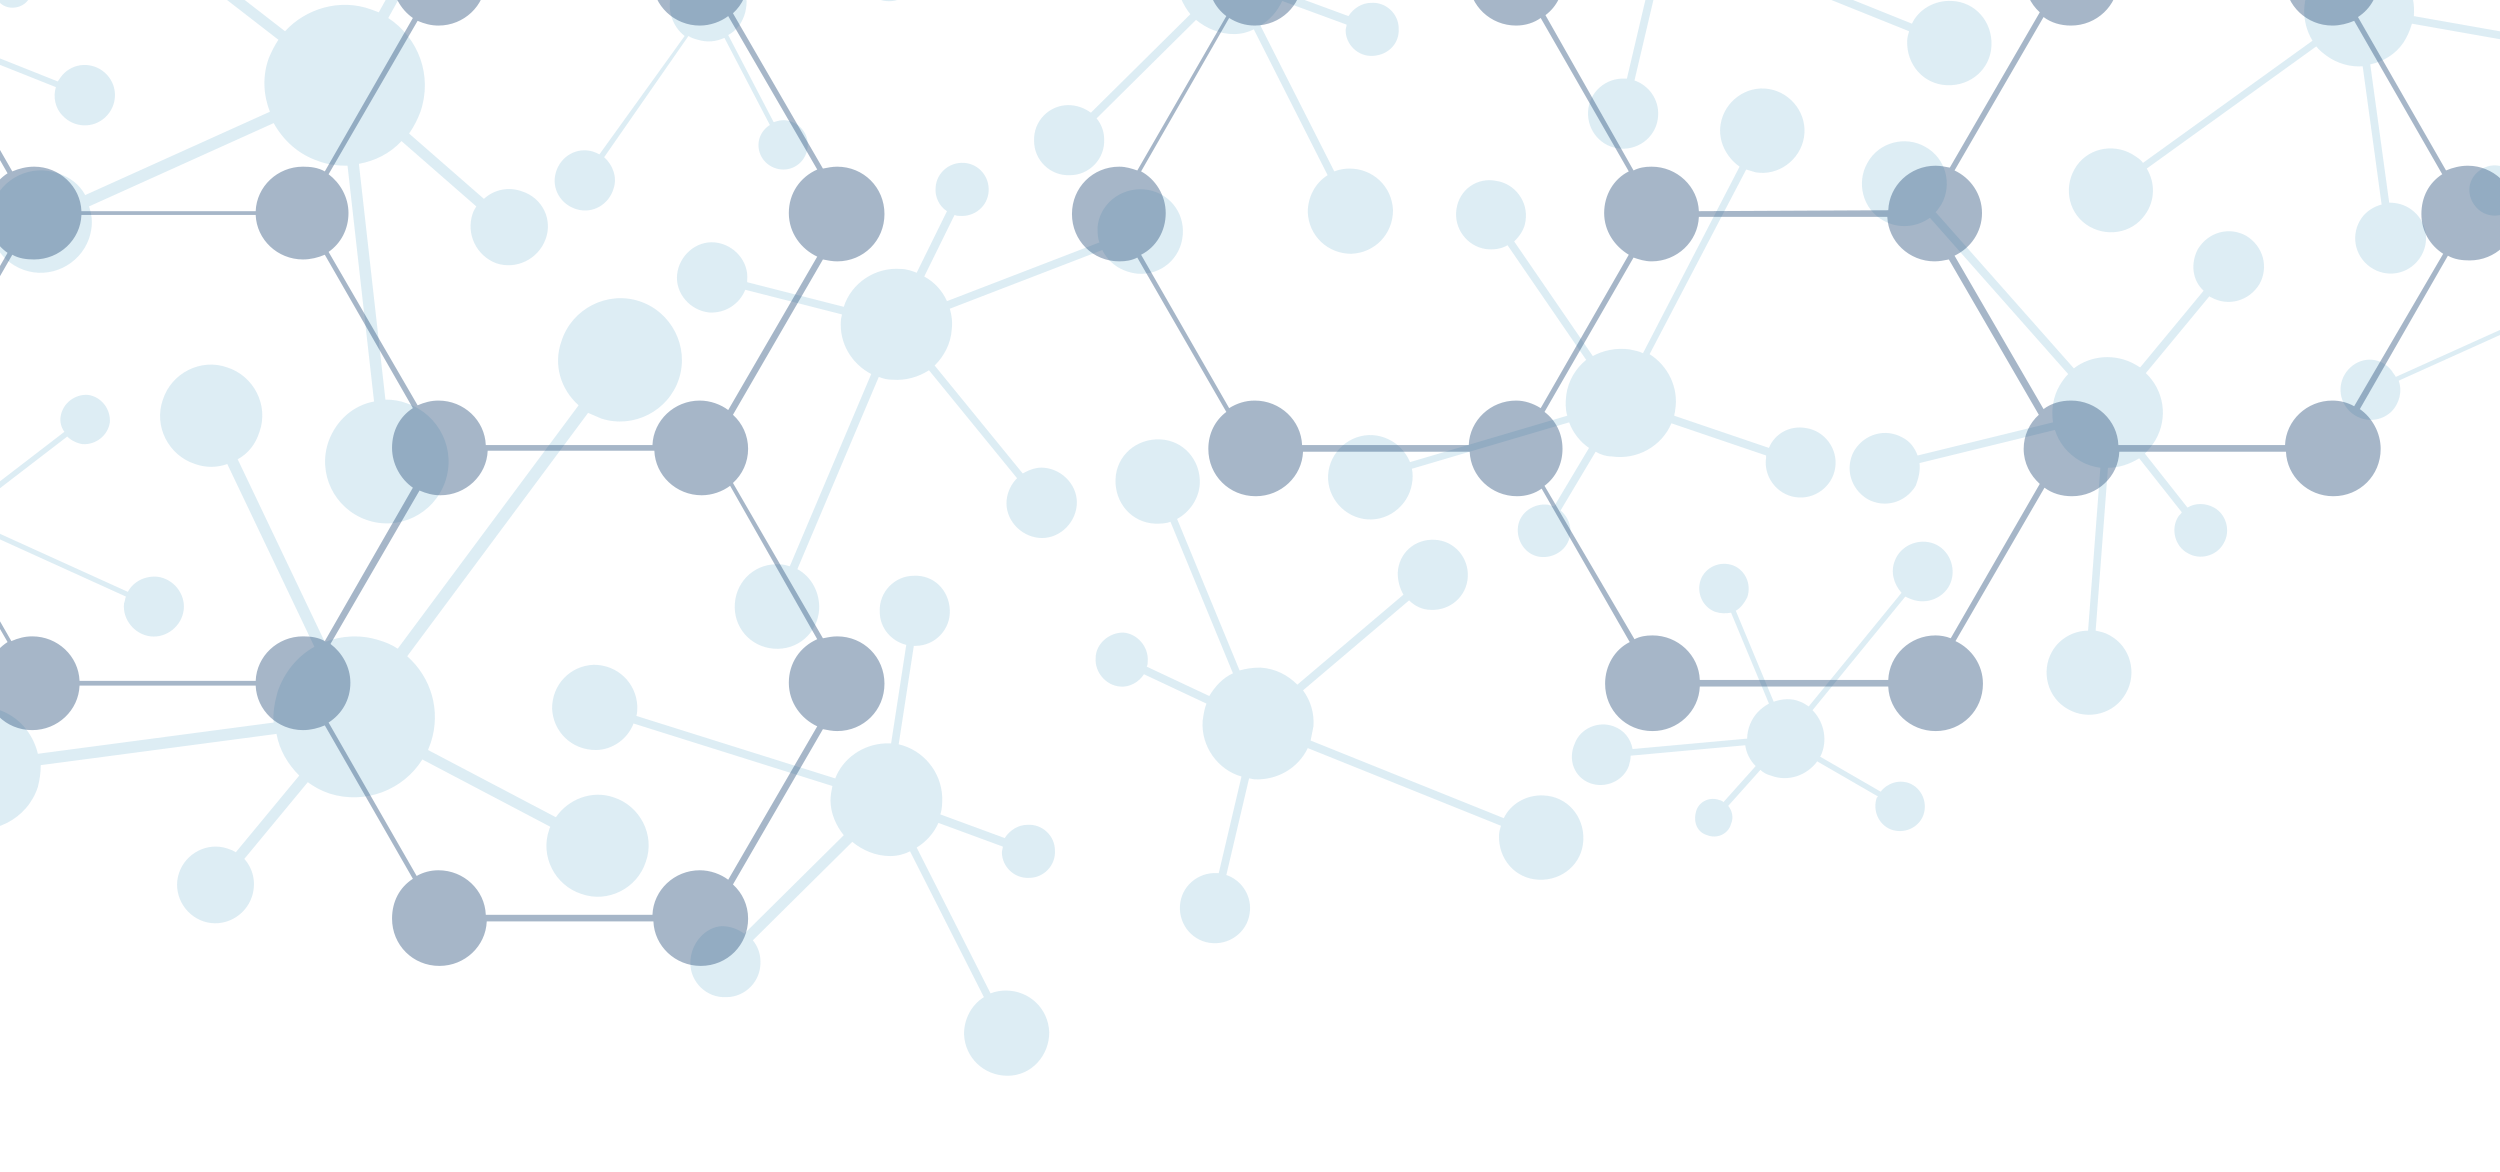 <svg viewBox="0 0 264 123.8" xmlns="http://www.w3.org/2000/svg">
 <g transform="translate(-264.8 -24.7)">
    <path fill="#8CC1DB" opacity="0.3" d="m264.5 99.6c2.3.7 3.8 2.6 4.3 4.7l24.9-3.3c-.1-1 .1-2.1.4-3.2.7-2.1 2.1-3.8 3.9-4.8l-9.2-19.3c-1.1.4-2.3.4-3.4 0-2.8-.9-4.4-4-3.4-6.8.9-2.8 4-4.4 6.8-3.4 2.8.9 4.4 4 3.4 6.8-.4 1.3-1.2 2.3-2.3 2.9l9.2 19.3c1.8-.7 3.8-.8 5.7-.2.7.2 1.4.5 2 .9l19.1-25.7c-1.9-1.7-2.7-4.3-1.8-6.8 1.1-3.4 4.8-5.3 8.2-4.2s5.3 4.8 4.2 8.2-4.8 5.3-8.2 4.2c-.5-.2-.9-.4-1.4-.6l-19.1 25.7c2.5 2.2 3.6 5.7 2.5 9.1-.1.3-.2.5-.3.8l13.5 7.1c1.3-1.9 3.8-2.9 6.1-2.1 2.8.9 4.4 4 3.4 6.8-.9 2.8-4 4.4-6.8 3.4-2.8-.9-4.4-4-3.4-6.8 0-.1.1-.2.1-.3l-13.5-7.1c-2 3.2-6 4.8-9.8 3.6-.9-.3-1.6-.7-2.3-1.2l-6.7 8.1c.9 1 1.3 2.5.8 4-.7 2.1-3 3.3-5.1 2.6s-3.3-3-2.6-5.1 3-3.3 5.1-2.6c.3.1.6.2.9.4l6.7-8.1c-1.2-1.2-2.1-2.7-2.4-4.4l-24.9 3.3c0 .8-.1 1.5-.3 2.3-1.1 3.4-4.8 5.3-8.2 4.2s-5.3-4.8-4.2-8.2c1.1-3.5 4.7-5.3 8.1-4.2zm55.4-54.7c-1.4-.5-2.9-.2-4 .8l-7.9-6.9c.5-.7.9-1.5 1.2-2.3 1.3-3.8-.2-7.8-3.4-9.9l7.4-13.3c.1 0 .2.1.3.1 2.8 1 5.9-.5 6.9-3.3s-.5-5.9-3.3-6.9-5.9.5-6.9 3.3c-.8 2.3.1 4.8 2 6.2l-7.4 13.3c-.3-.1-.5-.2-.8-.3-3.3-1.2-6.9-.1-9.1 2.3l-25.3-19.6c.3-.4.5-.9.7-1.4 1.2-3.4-.6-7.1-4-8.3s-7.1.6-8.3 4 .6 7.1 4 8.3c2.5.9 5.2.1 6.9-1.7l25.3 19.6c-.4.6-.7 1.2-1 1.9-.7 1.9-.6 3.9.1 5.7l-19.5 8.8c-.6-1.1-1.6-1.9-2.9-2.3-2.8-1-5.9.5-6.9 3.3s.5 5.9 3.3 6.9 5.9-.5 6.9-3.3c.4-1.2.4-2.3 0-3.4l19.5-8.8c1 1.8 2.6 3.3 4.7 4 1 .4 2.1.5 3.1.5l2.8 24.9c-2.2.4-4 2-4.8 4.2-1.2 3.4.6 7.1 4 8.3s7.1-.6 8.3-4-.6-7.1-4-8.3c-.8-.3-1.5-.4-2.3-.4l-2.8-24.9c1.7-.3 3.3-1.1 4.5-2.4l7.9 6.9c-.2.3-.3.5-.4.8-.7 2.1.4 4.4 2.5 5.2 2.1.7 4.4-.4 5.2-2.5s-.3-4.4-2.5-5.1zm17.8 81.5c0 2 1.7 3.7 3.8 3.6 2 0 3.7-1.7 3.6-3.8 0-.8-.3-1.6-.8-2.2l10.5-10.4c1.1.9 2.5 1.5 4 1.5.8 0 1.5-.2 2.1-.5l7.8 15.4c-1.3.8-2.1 2.3-2.1 3.9.1 2.5 2.1 4.4 4.6 4.4s4.4-2.1 4.4-4.6c-.1-2.5-2.1-4.4-4.6-4.4-.5 0-1.1.1-1.6.3l-7.8-15.4c1-.6 1.8-1.5 2.3-2.6l6.8 2.5c0 .2-.1.4-.1.6 0 1.5 1.3 2.8 2.9 2.7 1.5 0 2.8-1.3 2.7-2.9 0-1.5-1.3-2.8-2.9-2.7-1 0-1.9.6-2.4 1.4l-6.8-2.5c.2-.6.2-1.2.2-1.8-.1-2.7-2-5-4.6-5.6l1.6-10.4h.2c2 0 3.7-1.7 3.6-3.8s-1.7-3.7-3.8-3.6c-2 0-3.7 1.7-3.6 3.8 0 1.7 1.2 3.1 2.8 3.5l-1.6 10.4h-.6c-2.4.1-4.5 1.6-5.3 3.7l-21-6.6c.1-.3.1-.7.1-1-.1-2.5-2.1-4.4-4.6-4.4-2.5.1-4.4 2.1-4.4 4.6.1 2.5 2.1 4.4 4.6 4.4 1.8 0 3.4-1.2 4-2.8l21 6.6c-.1.5-.2 1-.2 1.5 0 1.4.6 2.7 1.4 3.7l-10.5 10.4c-.7-.5-1.5-.8-2.4-.8-1.7.1-3.3 1.8-3.3 3.9zm30.9-112.8c.1-.3.1-.7.1-1-.1-2.5-2.1-4.4-4.6-4.4-2.5.1-4.4 2.1-4.4 4.6s2.1 4.4 4.6 4.4c1.8 0 3.4-1.2 4-2.8l21 6.6c-.1.5-.2 1-.2 1.5 0 1.4.6 2.7 1.4 3.7l-10.5 10.4c-.7-.5-1.5-.8-2.4-.8-2 0-3.7 1.7-3.6 3.8 0 2 1.7 3.7 3.8 3.6 2 0 3.7-1.7 3.6-3.8 0-.8-.3-1.6-.8-2.2l10.5-10.4c1.1.9 2.5 1.5 4 1.5.8 0 1.5-.2 2.1-.5l7.8 15.4c-1.3.8-2.1 2.3-2.1 3.9.1 2.5 2.1 4.4 4.6 4.4 2.5-.1 4.4-2.1 4.4-4.6-.1-2.5-2.1-4.4-4.6-4.4-.5 0-1.1.1-1.6.3l-7.8-15.4c1-.6 1.8-1.5 2.3-2.6l6.8 2.5c0 .2-.1.4-.1.6 0 1.5 1.3 2.8 2.9 2.7s2.8-1.3 2.7-2.9c0-1.5-1.3-2.8-2.9-2.7-1 0-1.9.6-2.4 1.4l-6.8-2.5c.2-.6.2-1.2.2-1.8-.1-2.7-2-5-4.6-5.6l1.6-10.4h.2c2 0 3.7-1.7 3.6-3.8 0-2-1.7-3.7-3.8-3.6-2 0-3.7 1.7-3.6 3.8 0 1.7 1.2 3.1 2.8 3.5l-1.6 10.4h-.6c-2.4.1-4.5 1.6-5.3 3.7zm-9 5.2c-1.7-.5-3.4.5-3.9 2.2-.1.4-.1.7-.1 1.1l-12 2c-.2-.8-.6-1.6-1.3-2.1l3.1-4c.1.1.3.1.4.2 1 .3 2.1-.3 2.4-1.3s-.3-2.1-1.3-2.4-2.1.3-2.4 1.3c-.2.7 0 1.4.5 1.9l-3.1 4c-.3-.2-.7-.4-1.1-.5-1.9-.5-3.8.3-4.7 1.9l-6.7-3.2v-.1c.4-1.4-.4-2.8-1.8-3.2s-2.8.4-3.2 1.8.4 2.8 1.8 3.2c1.1.3 2.3-.2 2.9-1.1l6.7 3.2c-.1.1-.1.3-.1.4-.5 1.6.1 3.4 1.4 4.4l-9 12.5c-.2-.1-.4-.2-.7-.3-1.7-.5-3.4.5-3.9 2.2s.5 3.4 2.2 3.9 3.4-.5 3.9-2.2c.4-1.2-.1-2.5-1-3.3l8.9-12.8c.3.2.6.3 1 .4 1 .3 1.9.2 2.8-.2l4.8 9.2c-.5.3-.9.8-1.1 1.4-.4 1.4.4 2.8 1.8 3.2s2.8-.4 3.2-1.8-.4-2.8-1.8-3.2c-.6-.2-1.1-.1-1.7.1l-4.8-9.2c.9-.5 1.5-1.3 1.8-2.4.1-.5.2-1 .1-1.5l12-2c.3 1 1.1 1.9 2.2 2.2 1.7.5 3.4-.5 3.9-2.2s-.4-3.2-2.1-3.7zm465.7 85.1c.3 1.4 1.6 2.4 3 2.1 1.2-.2 2-1.2 2.1-2.3l7.4-.1c0 .1 0 .3.1.4.3 1.7 1.6 2.9 3.2 3.3l-2.2 15.4h-.7c-1.7.3-2.8 2-2.5 3.7s2 2.8 3.7 2.5 2.8-2 2.5-3.7c-.2-1.3-1.2-2.2-2.4-2.5l2.2-15.4c.3 0 .7 0 1-.1 1-.2 1.8-.7 2.4-1.4l8.4 6.1c-.3.5-.4 1.1-.3 1.8.3 1.4 1.6 2.4 3 2.1s2.4-1.6 2.1-3-1.6-2.4-3-2.1c-.6.1-1.1.4-1.5.8l-8.4-6.1c.5-.8.8-1.9.6-2.9-.1-.5-.3-1-.6-1.4l9.8-7.2c.7.8 1.8 1.2 2.9 1 1.7-.3 2.8-2 2.5-3.7s-2-2.8-3.7-2.5-2.8 2-2.5 3.7c.1.4.2.7.4 1l-9.8 7.2c-.5-.6-1.3-1.1-2.1-1.3l1-5h.5c1.1-.2 1.8-1.2 1.6-2.3s-1.2-1.8-2.3-1.6-1.8 1.2-1.6 2.3c.1.7.6 1.3 1.3 1.5l-1 5c-.4-.1-.8 0-1.3 0-1.9.4-3.3 2-3.4 3.8l-7.4.1v-.2c-.3-1.4-1.6-2.4-3-2.1-1.3.3-2.3 1.7-2 3.1zm-444.6-55.2c0 .5 0 1.1.2 1.6l-16.1 6.2c-.5-1.1-1.3-2-2.4-2.6l3.2-6.5c.2.1.4.1.6.1 1.5.1 2.9-1 3-2.6.1-1.5-1-2.9-2.6-3-1.5-.1-2.9 1-3 2.6-.1 1 .4 2 1.2 2.5l-3.2 6.5c-.5-.2-1.1-.4-1.7-.4-2.7-.2-5.2 1.5-6 4l-10.2-2.6v-.2c.2-2-1.4-3.8-3.4-4s-3.8 1.4-4 3.4 1.4 3.8 3.4 4c1.7.1 3.2-.9 3.8-2.4l10.2 2.6c0 .2-.1.4-.1.6-.2 2.4 1.1 4.6 3.2 5.7l-8.6 20.3c-.3-.1-.7-.2-1-.2-2.5-.2-4.6 1.6-4.8 4.1s1.6 4.6 4.1 4.8 4.6-1.6 4.8-4.1c.1-1.8-.8-3.5-2.3-4.3l8.6-20.3c.5.2.9.3 1.5.3 1.4.1 2.7-.3 3.8-1l9.3 11.4c-.6.6-1 1.4-1.1 2.3-.2 2 1.4 3.8 3.4 4s3.8-1.4 4-3.4-1.4-3.8-3.4-4c-.8-.1-1.6.2-2.3.6l-9.3-11.4c1-1 1.7-2.3 1.8-3.8.1-.8 0-1.5-.2-2.2l16.1-6.2c.7 1.4 2 2.3 3.7 2.5 2.5.2 4.6-1.6 4.8-4.1s-1.6-4.6-4.1-4.8-4.7 1.6-4.9 4zm64.3-35.5c-1-1-2.3-1.7-3.9-1.8-.8 0-1.5.1-2.2.3l-6.6-16c1.3-.7 2.3-2.1 2.4-3.7.1-2.5-1.7-4.6-4.2-4.7s-4.6 1.7-4.7 4.2 1.7 4.6 4.2 4.7c.5 0 1.1 0 1.6-.2l6.6 16c-1.1.5-1.9 1.4-2.5 2.4l-6.6-3.1c.1-.2.1-.4.1-.6.1-1.5-1.1-2.9-2.6-3s-2.9 1.1-3 2.6 1.1 2.9 2.6 3c1 .1 2-.5 2.5-1.3l6.6 3.1c-.2.5-.3 1.1-.4 1.8-.2 2.7 1.6 5.2 4.1 5.9l-2.4 10.2h-.2c-2-.1-3.8 1.4-3.9 3.5-.1 2 1.4 3.8 3.5 3.9 2 .1 3.8-1.4 3.9-3.5.1-1.7-1-3.2-2.5-3.7l2.4-10.2c.2 0 .4.1.6.1 2.4.1 4.6-1.2 5.6-3.3l20.4 8.2c-.1.3-.2.7-.2 1-.1 2.5 1.7 4.6 4.2 4.7s4.6-1.7 4.7-4.2-1.7-4.6-4.2-4.7c-1.8-.1-3.5.9-4.2 2.4l-20.4-8.2.3-1.5c.1-1.4-.3-2.7-1.1-3.8l11.2-9.5c.6.6 1.4 1 2.3 1 2 .1 3.8-1.4 3.9-3.5.1-2-1.4-3.8-3.5-3.9-2-.1-3.8 1.4-3.9 3.5 0 .8.2 1.6.6 2.3zm-64.5 81c-.1 1.5 1.1 2.9 2.6 3 1 .1 2-.5 2.5-1.3l6.6 3.1c-.2.5-.3 1.1-.4 1.8-.2 2.7 1.6 5.2 4.1 5.9l-2.4 10.2h-.2c-2-.1-3.8 1.4-3.9 3.5-.1 2 1.4 3.8 3.5 3.9 2 .1 3.8-1.4 3.9-3.5.1-1.7-1-3.2-2.5-3.7l2.4-10.2c.2 0 .4.1.6.1 2.4.1 4.6-1.2 5.6-3.3l20.4 8.2c-.1.3-.2.7-.2 1-.1 2.5 1.7 4.6 4.2 4.7s4.6-1.7 4.7-4.2-1.7-4.6-4.2-4.7c-1.8-.1-3.5.9-4.2 2.4l-20.4-8.2.3-1.5c.1-1.4-.3-2.7-1.1-3.8l11.2-9.5c.6.6 1.4 1 2.3 1 2 .1 3.8-1.4 3.9-3.5.1-2-1.4-3.8-3.5-3.9s-3.8 1.4-3.9 3.5c0 .8.2 1.6.6 2.3l-11.2 9.5c-1-1-2.3-1.7-3.9-1.8-.8 0-1.5.1-2.2.3l-6.6-16c1.3-.7 2.3-2.1 2.4-3.7.1-2.5-1.7-4.6-4.2-4.7s-4.6 1.7-4.7 4.2 1.7 4.6 4.2 4.7c.5 0 1.1 0 1.6-.2l6.6 16c-1.1.5-1.9 1.4-2.5 2.4l-6.6-3.1c.1-.2.1-.4.1-.6.1-1.5-1.1-2.9-2.6-3-1.5 0-2.9 1.2-2.9 2.7zm52.2 13.2c1.6.6 3.5-.2 4.1-1.8.1-.4.2-.7.2-1.1l12.1-1.1c.1.8.5 1.6 1.1 2.2l-3.4 3.8c-.1-.1-.3-.2-.4-.2-1-.4-2.2.1-2.5 1.2s.1 2.2 1.2 2.5c1 .4 2.2-.1 2.5-1.2.3-.7.1-1.4-.3-1.9l3.4-3.8c.3.3.7.5 1.1.6 1.8.7 3.8 0 4.9-1.5l6.4 3.7s0 .1-.1.1c-.5 1.4.2 2.9 1.5 3.4 1.4.5 2.9-.2 3.4-1.5.5-1.4-.2-2.9-1.5-3.4-1.1-.4-2.3 0-3 .9l-6.4-3.7c.1-.1.1-.2.2-.4.6-1.6.1-3.4-1-4.5l9.8-12c.2.1.4.2.7.3 1.6.6 3.5-.2 4.1-1.8s-.2-3.5-1.8-4.1-3.5.2-4.1 1.8c-.5 1.2-.1 2.5.7 3.4l-9.8 12c-.3-.2-.6-.4-.9-.5-.9-.4-1.9-.3-2.8 0l-4-9.6c.5-.3.9-.8 1.2-1.4.5-1.4-.2-2.9-1.5-3.4-1.4-.5-2.9.2-3.4 1.5-.5 1.4.2 2.9 1.5 3.4.6.2 1.1.2 1.7.1l4 9.6c-.9.5-1.6 1.2-2 2.2-.2.5-.3 1-.3 1.5l-12.1 1.1c-.2-1.1-.9-2-2-2.4-1.6-.6-3.5.2-4.1 1.8-.8 1.8 0 3.6 1.6 4.2zm185.1-94.4c.8-.7.8-2 .1-2.8s-2-.8-2.8-.1c-.5.5-.7 1.2-.6 1.9l-4.7 1.9c-.2-.4-.4-.7-.7-1-1.3-1.4-3.4-1.7-5-.8l-4.1-6.2.1-.1c1-1 1.1-2.6.1-3.7s-2.7-1.1-3.8-.1c-1 1-1.1 2.6-.1 3.7.8.9 2.1 1 3.1.5l4.1 6.2-.3.3c-1.2 1.2-1.6 2.9-1 4.5l-14.1 6.5c-.1-.2-.3-.4-.4-.6-1.2-1.3-3.2-1.3-4.5-.1s-1.3 3.2-.1 4.5 3.2 1.3 4.5.1c.9-.9 1.2-2.2.8-3.3l14.1-6.5c.2.3.4.6.6.8.7.7 1.6 1.1 2.5 1.3l-.6 10.2c-.6 0-1.2.3-1.6.7-1 1-1.1 2.6-.1 3.7 1 1 2.6 1.1 3.7.1 1-1 1.1-2.6.1-3.7-.4-.4-.9-.7-1.5-.8l.6-10.4c1 0 2-.4 2.8-1.1.4-.4.7-.8.9-1.3l11.4 4.4c-.3 1 0 2.2.7 3 1.2 1.3 3.2 1.3 4.5.1s1.3-3.2.1-4.5-3.2-1.3-4.5-.1c-.3.3-.5.6-.7.9l-11.4-4.2c.2-.8.2-1.7 0-2.5l4.7-1.9c.1.1.2.3.3.4.7.8 2 .8 2.8.1zm-129.2-21.8c1.3-1.2 1.3-3.2.1-4.5s-3.2-1.3-4.5-.1c-.3.3-.5.6-.7.9l-11.4-4.4c.2-.8.2-1.7 0-2.5l4.7-1.9c.1.1.2.3.3.4.7.8 2 .8 2.8.1s.8-2 .1-2.8-2-.8-2.8-.1c-.5.5-.7 1.2-.6 1.9l-4.7 1.9c-.2-.4-.4-.7-.7-1-1.3-1.4-3.4-1.7-5-.8l-4.1-6.2.1-.1c1-1 1.1-2.6.1-3.7-1-1-2.6-1.1-3.7-.1-1 1-1.1 2.6-.1 3.7.8.9 2.1 1 3.1.5l4.1 6.2-.3.3c-1.2 1.2-1.6 2.9-1 4.5l-14.1 6.6c-.1-.2-.3-.4-.4-.6-1.2-1.3-3.2-1.3-4.5-.1s-1.3 3.2-.1 4.5 3.2 1.3 4.5.1c.9-.9 1.2-2.2.8-3.3l14.1-6.5c.2.3.4.6.6.8.7.7 1.6 1.1 2.5 1.3l-.6 10.4c-.6 0-1.2.3-1.6.7-1 1-1.1 2.6-.1 3.7s2.6 1.1 3.7.1c1-1 1.1-2.6.1-3.7-.4-.4-.9-.7-1.5-.8l.6-10.4c1 0 2-.4 2.8-1.1.4-.4.7-.8.9-1.3l11.4 4.4c-.3 1 0 2.2.7 3 1.1 1.2 3.1 1.2 4.4 0zm252.8 75.6c-1.3 1.2-1.3 3.2-.1 4.5s3.2 1.3 4.5.1c.9-.9 1.2-2.2.8-3.3l14.1-6.5c.2.3.4.6.6.8.7.7 1.6 1.1 2.5 1.3l-.6 10.3c-.6 0-1.2.3-1.6.7-1 1-1.1 2.6-.1 3.7 1 1 2.6 1.1 3.7.1 1-1 1.1-2.6.1-3.7-.4-.4-.9-.7-1.5-.8l.6-10.4c1 0 2-.4 2.8-1.1.4-.4.7-.8.9-1.3l11.4 4.4c-.3 1 0 2.2.7 3 1.2 1.3 3.2 1.3 4.5.1s1.3-3.2.1-4.5-3.2-1.3-4.5-.1c-.3.3-.5.6-.7.9l-11.4-4.4c.2-.8.2-1.7 0-2.5l4.7-1.9c.1.1.2.3.3.4.7.8 2 .8 2.8.1s.8-2 .1-2.8-2-.8-2.8-.1c-.5.5-.7 1.2-.6 1.9l-4.7 1.9c-.2-.4-.4-.7-.7-1-1.3-1.4-3.4-1.7-5-.8l-4.1-6.2.1-.1c1-1 1.1-2.6.1-3.7-1-1-2.6-1.1-3.7-.1-1 1-1.1 2.6-.1 3.7.8.9 2.1 1 3.1.5l4.1 6.2-.3.3c-1.2 1.2-1.6 2.9-1 4.5l-14.1 6.5c-.1-.2-.3-.4-.4-.6-1.3-1.2-3.3-1.2-4.6 0zm-161.2-21.2c-.3-.2-.6-.4-.9-.5-.9-.4-1.9-.3-2.8 0l-4-9.6c.5-.3.9-.8 1.2-1.4.5-1.4-.2-2.9-1.5-3.4-1.4-.5-2.9.2-3.4 1.5-.5 1.4.2 2.9 1.5 3.4.6.2 1.1.2 1.7.1l4 9.6c-.9.5-1.6 1.2-2 2.2-.2.5-.3 1-.3 1.5l-12.1 1.1c-.2-1.1-.9-2-2-2.4-1.6-.6-3.5.2-4.1 1.8s.2 3.5 1.8 4.1 3.5-.2 4.1-1.8c.1-.4.2-.7.2-1.1l12.1-1.1c.1.8.5 1.6 1.1 2.2l-3.4 3.8c-.1-.1-.3-.2-.4-.2-1-.4-2.2.1-2.5 1.2-.4 1 .1 2.2 1.2 2.5 1 .4 2.2-.1 2.5-1.2.3-.7.1-1.4-.3-1.9l3.4-3.8c.3.3.7.5 1.1.6 1.8.7 3.8 0 4.9-1.5l6.4 3.7s0 .1-.1.1c-.5 1.4.2 2.9 1.5 3.4 1.4.5 2.9-.2 3.4-1.5.5-1.4-.2-2.9-1.5-3.4-1.1-.4-2.3 0-3 .9l-6.4-3.7c.1-.1.1-.2.2-.4.6-1.6.1-3.4-1-4.5l9.8-12c.2.1.4.2.7.3 1.6.6 3.5-.2 4.1-1.8s-.2-3.5-1.8-4.1-3.5.2-4.1 1.8c-.5 1.2-.1 2.5.7 3.4zm-45.1-67.3c-.1-1.7-1.6-3-3.4-2.9-1.7.1-3 1.6-2.9 3.4.1 1.3.9 2.3 2.1 2.7l-3.9 15c-.3-.1-.7-.1-1-.1-1 .1-1.9.5-2.5 1.1l-7.7-7c.3-.5.5-1.1.5-1.7-.1-1.4-1.4-2.5-2.8-2.4s-2.5 1.4-2.4 2.8 1.4 2.5 2.8 2.4c.6 0 1.1-.3 1.5-.6l7.7 7c-.6.8-1 1.8-.9 2.9 0 .5.2 1 .4 1.5l-10.6 6.1c-.6-.9-1.7-1.4-2.8-1.3-1.7.1-3 1.6-2.9 3.4.1 1.7 1.6 3 3.4 2.9 1.7-.1 3-1.6 2.9-3.4 0-.4-.1-.7-.3-1.1l10.6-6.1c.5.7 1.1 1.2 1.9 1.5l-1.5 4.9h-.5c-1.1.1-1.9 1-1.8 2.1s1 1.9 2.1 1.8 1.9-1 1.8-2.1c-.1-.7-.5-1.3-1.1-1.6l1.5-4.9c.4.1.8.1 1.3.1 1.9-.1 3.5-1.6 3.8-3.4l7.4.7v.2c.1 1.4 1.4 2.5 2.8 2.4s2.5-1.4 2.4-2.8-1.4-2.5-2.8-2.4c-1.2.1-2.1 1-2.4 2.1l-7.4-.7v-.4c-.1-1.7-1.3-3.1-2.8-3.6l3.9-15.1h.7c1.7-.2 3-1.7 2.9-3.4zm-114.2 1.4c.2-1.7-1-3.3-2.7-3.6-1.7-.2-3.3 1-3.6 2.7-.1.4 0 .8 0 1.1l-11.6 3.7c-.3-.8-.9-1.4-1.6-1.9l2.5-4.4c.1.1.3.1.4.1 1.1.1 2.1-.6 2.2-1.7s-.6-2.1-1.7-2.2-2.1.6-2.2 1.7c-.1.7.2 1.4.7 1.8l-2.5 4.4c-.4-.2-.8-.3-1.2-.4-1.9-.3-3.7.8-4.4 2.6l-7.1-2.2v-.2c.2-1.4-.8-2.8-2.2-2.9s-2.8.8-2.9 2.2c-.2 1.4.8 2.8 2.2 2.9 1.2.2 2.3-.5 2.7-1.5l7.1 2.2c0 .1-.1.3-.1.4-.2 1.7.6 3.3 2 4.1l-6.9 13.9c-.2-.1-.5-.2-.7-.2-1.7-.2-3.3 1-3.6 2.7-.2 1.7 1 3.3 2.7 3.6 1.7.2 3.3-1 3.6-2.7.2-1.3-.4-2.5-1.5-3.1l6.9-13.9c.3.1.7.2 1 .3 1 .1 1.9-.1 2.7-.6l6 8.4c-.4.4-.8.9-.8 1.6-.2 1.4.8 2.8 2.2 2.9 1.4.2 2.8-.8 2.9-2.2.2-1.4-.8-2.8-2.2-2.9-.6-.1-1.2 0-1.6.3l-6-8.4c.8-.6 1.3-1.5 1.5-2.6.1-.5 0-1.1-.1-1.5l11.6-3.7c.4 1 1.3 1.7 2.5 1.9 1.9.2 3.5-1 3.8-2.7zm78.1 16.5c.6-1.6-.2-3.5-1.8-4.1s-3.5.2-4.1 1.8c-.5 1.2-.1 2.5.7 3.4l-9.8 12c-.3-.2-.6-.4-.9-.5-.9-.4-1.9-.3-2.8 0l-4-9.6c.5-.3.9-.8 1.2-1.4.5-1.4-.2-2.9-1.5-3.4s-2.9.2-3.4 1.5c-.5 1.4.2 2.9 1.5 3.4.6.2 1.1.2 1.7.1l4 9.6c-.9.5-1.6 1.2-2 2.2-.2.5-.3 1-.3 1.5l-12.1 1.1c-.2-1.1-.9-2-2-2.4-1.6-.6-3.5.2-4.1 1.8s.2 3.5 1.8 4.1 3.5-.2 4.1-1.8c.1-.4.2-.7.2-1.1l12.1-1.1c.1.8.5 1.6 1.1 2.2l-3.4 3.8c-.1-.1-.3-.2-.4-.2-1-.4-2.2.1-2.5 1.2-.4 1 .1 2.2 1.2 2.5 1 .4 2.2-.1 2.5-1.2.3-.7.1-1.4-.3-1.9l3.4-3.8c.3.3.7.5 1.1.6 1.8.7 3.8 0 4.9-1.5l6.4 3.7s0 .1-.1.1c-.5 1.4.2 2.9 1.5 3.4 1.4.5 2.9-.2 3.4-1.5.5-1.4-.2-2.9-1.5-3.4-1.1-.4-2.3 0-3 .9l-6.4-3.7c.1-.1.1-.2.2-.4.6-1.6.1-3.4-1-4.5l9.8-12c.2.1.4.2.7.3 1.5.8 3.3-.1 3.9-1.7zm341 44.9c.6-1.6-.2-3.5-1.8-4.1s-3.5.2-4.1 1.8c-.5 1.2-.1 2.5.7 3.4l-9.8 12c-.3-.2-.6-.4-.9-.5-.9-.4-1.9-.3-2.8 0l-4-9.6c.5-.3.9-.8 1.2-1.4.5-1.4-.2-2.9-1.5-3.4-1.4-.5-2.9.2-3.4 1.5-.5 1.4.2 2.9 1.5 3.4.6.2 1.1.2 1.7.1l4 9.6c-.9.5-1.6 1.2-2 2.2-.2.5-.3 1-.3 1.5l-12.1 1.1c-.2-1.1-.9-2-2-2.4-1.6-.6-3.5.2-4.1 1.8s.2 3.5 1.8 4.1 3.5-.2 4.1-1.8c.1-.4.2-.7.2-1.1l12.1-1.1c.1.8.5 1.6 1.1 2.2l-3.4 3.8c-.1-.1-.3-.2-.4-.2-1-.4-2.2.1-2.5 1.2-.4 1 .1 2.2 1.2 2.5 1 .4 2.2-.1 2.5-1.2.3-.7.1-1.4-.3-1.9l3.4-3.8c.3.3.7.5 1.1.6 1.8.7 3.8 0 4.9-1.5l6.4 3.7s0 .1-.1.1c-.5 1.4.2 2.9 1.5 3.4 1.4.5 2.9-.2 3.4-1.5s-.2-2.9-1.5-3.4c-1.1-.4-2.3 0-3 .9l-6.4-3.7c.1-.1.1-.2.2-.4.6-1.6.1-3.4-1-4.5l9.8-12c.2.1.4.2.7.3 1.5.7 3.3-.1 3.9-1.7zm-421.4 5.7c-.3 2 1.1 3.9 3.1 4.2.8.1 1.6 0 2.3-.4l8.3 12.1c-1.1.9-1.9 2.2-2.1 3.7-.1.8-.1 1.5.1 2.2l-16.6 4.9c-.6-1.4-1.8-2.5-3.5-2.8-2.4-.4-4.7 1.3-5.1 3.7s1.3 4.7 3.7 5.1 4.7-1.3 5.1-3.7c.1-.5.1-1.1 0-1.6l16.6-4.9c.4 1.1 1.2 2.1 2.1 2.7l-3.7 6.2c-.2-.1-.4-.1-.6-.2-1.5-.2-3 .8-3.2 2.3s.8 3 2.3 3.2 3-.8 3.2-2.3c.2-1-.3-2-1-2.6l3.7-6.2c.5.3 1.1.5 1.7.5 2.7.4 5.3-1.1 6.3-3.5l10 3.4v.2c-.3 2 1.1 3.9 3.1 4.2s3.9-1.1 4.2-3.1-1.1-3.9-3.1-4.2c-1.7-.3-3.3.6-3.9 2.1l-10-3.4c0-.2.1-.4.1-.6.4-2.4-.8-4.7-2.7-5.9l10.2-19.5c.3.1.7.2 1 .3 2.4.4 4.7-1.3 5.1-3.7s-1.3-4.7-3.7-5.1-4.7 1.3-5.1 3.7c-.3 1.8.6 3.5 2 4.5l-10.2 19.7c-.4-.2-.9-.3-1.4-.4-1.4-.2-2.8.1-3.9.7l-8.3-12.1c.6-.6 1.1-1.3 1.2-2.2.3-2-1.1-3.9-3.1-4.2-2-.4-3.9.9-4.2 3zm48.9 26.8 14.3-3.5c.4 1.3 1.3 2.5 2.7 3.3.7.4 1.4.6 2.1.7l-1.3 17.2c-1.5 0-3 .8-3.8 2.2-1.2 2.1-.5 4.9 1.7 6.1 2.1 1.2 4.9.5 6.1-1.7 1.2-2.1.5-4.9-1.7-6.1-.5-.3-1-.4-1.5-.5l1.3-17.2c1.2 0 2.3-.4 3.3-1l4.5 5.7c-.1.2-.3.3-.4.5-.8 1.3-.3 3.1 1 3.8 1.3.8 3.1.3 3.8-1 .8-1.3.3-3.1-1-3.8-.9-.5-2-.5-2.8 0l-4.5-5.7c.4-.4.8-.9 1.1-1.4 1.4-2.4.9-5.3-1-7.1l6.7-8.1c.1 0 .1.1.2.1 1.8 1 4 .4 5.1-1.4 1-1.8.4-4-1.4-5.1-1.8-1-4-.4-5.1 1.4-.8 1.5-.6 3.3.6 4.4l-6.7 8.1c-.2-.1-.3-.2-.5-.3-2.1-1.2-4.7-1-6.5.4l-14.6-16.5c.2-.2.4-.5.6-.8 1.2-2.1.5-4.9-1.7-6.1-2.1-1.2-4.9-.5-6.1 1.7-1.2 2.1-.5 4.9 1.7 6.1 1.6.9 3.5.7 4.9-.3l14.6 16.5c-.3.3-.6.7-.9 1.2-.7 1.2-.9 2.6-.7 3.9l-14.3 3.5c-.3-.8-.8-1.5-1.6-1.9-1.8-1-4-.4-5.1 1.4-1 1.8-.4 4 1.4 5.1 1.8 1 4 .4 5.1-1.4.3-.8.5-1.6.4-2.4zm111.9-74.5c1-1.8.4-4-1.4-5.1-1.8-1-4-.4-5.1 1.4-.8 1.5-.6 3.3.6 4.4l-6.7 8.2c-.2-.1-.3-.2-.5-.3-2.1-1.2-4.7-1-6.5.4l-14.6-16.5c.2-.2.4-.5.6-.8 1.2-2.1.5-4.9-1.7-6.1-2.1-1.2-4.9-.5-6.1 1.7-1.2 2.1-.5 4.9 1.7 6.1 1.6.9 3.5.7 4.9-.3l14.6 16.5c-.3.3-.6.7-.9 1.2-.7 1.2-.9 2.6-.7 3.9l-14.3 3.5c-.3-.8-.8-1.5-1.6-1.9-1.8-1-4-.4-5.1 1.4-1 1.8-.4 4 1.4 5.1s4 .4 5.1-1.4c.4-.7.6-1.5.5-2.3l14.3-3.5c.4 1.3 1.3 2.5 2.7 3.3.7.4 1.4.6 2.1.7l-1.3 17.2c-1.5 0-3 .8-3.8 2.2-1.2 2.1-.5 4.9 1.7 6.1 2.1 1.2 4.9.5 6.1-1.7 1.2-2.1.5-4.9-1.7-6.1-.5-.3-1-.4-1.5-.5l1.3-17.2c1.2 0 2.3-.4 3.3-1l4.5 5.7c-.1.2-.3.3-.4.5-.8 1.3-.3 3.1 1 3.8 1.3.8 3.1.3 3.8-1 .8-1.3.3-3.1-1-3.8-.9-.5-2-.5-2.8 0l-4.5-5.7c.4-.4.8-.9 1.1-1.4 1.4-2.4.9-5.3-1-7.1l6.7-8.1c.1 0 .1.1.2.1 1.7.8 4 .2 5-1.6zm231.4 22.9c1-1.8.4-4-1.4-5.1-1.8-1-4-.4-5.1 1.4-.8 1.5-.6 3.3.6 4.4l-6.7 8.1c-.2-.1-.3-.2-.5-.3-2.1-1.2-4.7-1-6.5.4l-14.6-16.5c.2-.2.4-.5.6-.8 1.2-2.1.5-4.9-1.7-6.1-2.1-1.2-4.9-.5-6.1 1.7-1.2 2.1-.5 4.9 1.7 6.1 1.6.9 3.5.7 4.9-.3l14.6 16.5c-.3.3-.6.7-.9 1.2-.7 1.2-.9 2.6-.7 3.9l-14.3 3.4c-.3-.8-.8-1.5-1.6-1.9-1.8-1-4-.4-5.1 1.4s-.4 4 1.4 5.1c1.8 1 4 .4 5.1-1.4.4-.7.6-1.5.5-2.3l14.3-3.5c.4 1.3 1.3 2.5 2.7 3.3.7.4 1.4.6 2.1.7l-1.3 17.2c-1.5 0-3 .8-3.8 2.2-1.2 2.1-.5 4.9 1.7 6.1 2.1 1.2 4.9.5 6.1-1.7 1.2-2.1.5-4.9-1.7-6.1-.5-.3-1-.4-1.5-.5l1.3-17.2c1.2 0 2.3-.4 3.3-1l4.5 5.7c-.1.2-.3.3-.4.5-.8 1.3-.3 3.1 1 3.8 1.3.8 3.1.3 3.8-1 .8-1.3.3-3.1-1-3.8-.9-.5-2-.5-2.8 0l-4.5-5.7c.4-.4.8-.9 1.1-1.4 1.4-2.4.9-5.3-1-7.1l6.7-8.1c.1 0 .1.1.2.1 1.7.9 4 .3 5-1.4zm-297.8 41.5c-1.3 1.2-1.4 3.2-.2 4.5s3.2 1.4 4.5.2c.9-.9 1.2-2.2.8-3.3l14.2-6.4.6.9c.7.7 1.6 1.2 2.5 1.3l-.7 10.4c-.6 0-1.2.3-1.7.7-1.1 1-1.1 2.6-.1 3.7s2.6 1.1 3.7.1 1.1-2.6.1-3.7c-.4-.4-.9-.7-1.5-.8l.7-10.4c1 0 2-.4 2.8-1.1.4-.4.7-.8.9-1.2l11.3 4.5c-.3 1-.1 2.2.7 3 1.2 1.3 3.2 1.4 4.5.2s1.4-3.2.2-4.5-3.2-1.4-4.5-.2c-.3.3-.5.6-.7.9l-11.3-4.5c.3-.8.3-1.7 0-2.5l4.8-1.8c.1.1.2.3.3.4.7.8 2 .8 2.8.1s.8-2 .1-2.8-2-.8-2.8-.1c-.5.5-.7 1.2-.6 1.9l-4.8 1.8c-.2-.4-.4-.7-.7-1-1.3-1.4-3.4-1.7-5-.8l-4-6.2.1-.1c1.1-1 1.1-2.6.1-3.7s-2.6-1.1-3.7-.1-1.1 2.6-.1 3.7c.8.9 2.1 1.1 3.1.6l4 6.2-.3.3c-1.3 1.2-1.6 2.9-1.1 4.4l-14.2 6.4c-.1-.2-.3-.4-.4-.6-1.1-1.5-3.1-1.6-4.4-.4zm393.2 8.6c1.3-1.2 1.4-3.2.2-4.5s-3.2-1.4-4.5-.2c-.3.3-.5.6-.7.9l-11.3-4.5c.3-.8.3-1.7 0-2.5l4.8-1.8c.1.1.2.3.3.4.7.8 2 .8 2.8.1s.8-2 .1-2.8-2-.8-2.8-.1c-.5.5-.7 1.2-.6 1.9l-4.8 1.8c-.2-.4-.4-.7-.7-1-1.3-1.4-3.4-1.7-5-.8l-4-6.2.1-.1c1.1-1 1.1-2.6.1-3.7s-2.6-1.1-3.7-.1-1.1 2.6-.1 3.7c.8.9 2.1 1.1 3.1.6l4 6.2-.3.3c-1.3 1.2-1.6 2.9-1.1 4.4l-14.2 6.4c-.1-.2-.3-.4-.4-.6-1.2-1.3-3.2-1.4-4.5-.2s-1.4 3.2-.2 4.5 3.2 1.4 4.5.2c.9-.9 1.2-2.2.8-3.3l14.2-6.4.6.9c.7.7 1.6 1.2 2.5 1.3l-.7 10.4c-.6 0-1.2.3-1.7.7-1.1 1-1.1 2.6-.1 3.7s2.6 1.1 3.7.1 1.1-2.6.1-3.7c-.4-.4-.9-.7-1.5-.8l.7-10.4c1 0 2-.4 2.8-1.1.4-.4.7-.8.9-1.2l11.3 4.5c-.3 1-.1 2.2.7 3 1.3 1.1 3.3 1.2 4.6 0zm-214.1-57.3c.8-.7.8-2 .1-2.8s-2-.8-2.8-.1c-.5.5-.7 1.2-.6 1.9l-4.8 1.8c-.2-.4-.4-.7-.7-1-1.3-1.4-3.4-1.7-5-.8l-4-6.2.1-.1c1.1-1 1.1-2.6.1-3.7s-2.6-1.1-3.7-.1-1.1 2.6-.1 3.7c.8.9 2.1 1.1 3.1.6l4 6.2-.3.3c-1.3 1.2-1.6 2.9-1.1 4.4l-14.2 6.4c-.1-.2-.3-.4-.4-.6-1.2-1.3-3.2-1.4-4.5-.2s-1.4 3.2-.2 4.5 3.2 1.4 4.5.2c.9-.9 1.2-2.2.8-3.3l14.2-6.4.6.9c.7.7 1.6 1.2 2.5 1.3l-.7 10.4c-.6 0-1.2.3-1.7.7-1.1 1-1.1 2.6-.1 3.7s2.6 1.1 3.7.1 1.1-2.6.1-3.7c-.4-.4-.9-.7-1.5-.8l.7-10.4c1 0 2-.4 2.8-1.1.4-.4.7-.8.9-1.2l11.3 4.5c-.3 1-.1 2.2.7 3 1.2 1.3 3.2 1.4 4.5.2s1.4-3.2.2-4.5-3.2-1.4-4.5-.2c-.3.3-.5.6-.7.9l-11.3-4.5c.3-.8.3-1.7 0-2.5l4.8-1.8c.1.1.2.3.3.4.8.6 2.1.7 2.9-.1zm-74.2-11c.7-1.6-.1-3.5-1.7-4.1-1.2-.5-2.5-.2-3.4.6l-11.7-10.3c.2-.3.4-.6.5-.9.4-.9.4-1.9.1-2.8l9.7-3.7c.3.5.7 1 1.3 1.2 1.3.6 2.9-.1 3.4-1.4.6-1.3-.1-2.9-1.4-3.4-1.3-.6-2.9.1-3.4 1.4-.2.5-.3 1.1-.1 1.7l-9.7 3.7c-.4-.9-1.2-1.7-2.2-2.1-.5-.2-1-.3-1.5-.3l-.6-12.2c1.1-.2 2-.8 2.5-1.9.7-1.6-.1-3.5-1.7-4.1-1.6-.7-3.5.1-4.1 1.7-.7 1.6.1 3.5 1.7 4.1.4.1.7.2 1.1.2l.6 12.2c-.8.1-1.6.5-2.2 1l-3.7-3.6c.1-.1.2-.3.2-.4.4-1-.1-2.2-1.1-2.6s-2.2.1-2.6 1.1.1 2.2 1.1 2.6c.7.3 1.4.2 2-.2l3.7 3.6c-.3.3-.5.7-.7 1.1-.7 1.8-.1 3.8 1.4 4.9l-4 6.3s-.1 0-.1-.1c-1.3-.6-2.9.1-3.4 1.4-.6 1.3.1 2.9 1.4 3.4 1.3.6 2.9-.1 3.4-1.4.5-1.1.1-2.3-.8-3l4-6.3c.1.1.2.1.4.2 1.6.7 3.3.3 4.5-.9l11.7 10.3c-.1.2-.3.4-.4.6-.7 1.6.1 3.5 1.7 4.1s3.4-.1 4.1-1.7zm249.2 57.6c.6-1.3-.1-2.9-1.4-3.4s-2.9.1-3.4 1.4c-.2.5-.3 1.1-.1 1.7l-9.7 3.7c-.4-.9-1.2-1.7-2.2-2.1-.5-.2-1-.3-1.5-.3l-.6-12.2c1.1-.2 2-.8 2.5-1.9.7-1.6-.1-3.5-1.7-4.1-1.6-.7-3.5.1-4.1 1.7-.7 1.6.1 3.5 1.7 4.1.4.1.7.2 1.1.2l.6 12.2c-.8.1-1.6.5-2.2 1l-3.7-3.6c.1-.1.2-.3.2-.4.4-1-.1-2.2-1.1-2.6s-2.2.1-2.6 1.1.1 2.2 1.1 2.6c.7.3 1.4.2 2-.2l3.7 3.6c-.3.3-.5.7-.7 1.1-.7 1.8-.1 3.8 1.4 4.9l-4 6.3s-.1 0-.1-.1c-1.3-.6-2.9.1-3.4 1.4-.6 1.3.1 2.9 1.4 3.4 1.3.6 2.9-.1 3.4-1.4.5-1.1.1-2.3-.8-3l4-6.3c.1.1.2.1.4.2 1.6.7 3.3.3 4.5-.9l11.7 10.3c-.1.2-.3.4-.4.6-.7 1.6.1 3.5 1.7 4.1 1.6.7 3.5-.1 4.1-1.7s-.1-3.5-1.7-4.1c-1.2-.5-2.5-.2-3.4.6l-11.8-10.3c.2-.3.4-.6.5-.9.4-.9.4-1.9.1-2.8l9.7-3.7c.3.5.7 1 1.3 1.2 1.4.6 2.9-.1 3.5-1.4zm-200.6-48.7c1.3-1.2 1.4-3.2.2-4.5s-3.2-1.4-4.5-.2c-.3.3-.5.6-.7.9l-11.3-4.5c.3-.8.3-1.7 0-2.5l4.8-1.8c.1.1.2.3.3.4.7.8 2 .8 2.8.1s.8-2 .1-2.8-2-.8-2.8-.1c-.5.5-.7 1.2-.6 1.9l-4.8 1.9c-.2-.4-.4-.7-.7-1-1.3-1.4-3.4-1.7-5-.8l-4-6.2.1-.1c1.1-1 1.1-2.6.1-3.7s-2.6-1.1-3.7-.1-1.1 2.6-.1 3.7c.8.9 2.1 1.1 3.1.6l4 6.2-.3.3c-1.3 1.2-1.6 2.9-1.1 4.4l-14.2 6.2c-.1-.2-.3-.4-.4-.6-1.2-1.3-3.2-1.4-4.5-.2s-1.4 3.2-.2 4.5 3.2 1.4 4.5.2c.9-.9 1.2-2.2.8-3.3l14.2-6.4.6.9c.7.7 1.6 1.2 2.5 1.3l-.7 10.3c-.6 0-1.2.3-1.7.7-1.1 1-1.1 2.6-.1 3.7s2.6 1.1 3.7.1 1.1-2.6.1-3.7c-.4-.4-.9-.7-1.5-.8l.7-10.4c1 0 2-.4 2.8-1.1.4-.4.7-.8.9-1.2l11.3 4.5c-.3 1-.1 2.2.7 3 1.3 1.3 3.3 1.3 4.6.2zm-36.3 68.2c-1.3 1.2-1.4 3.2-.2 4.5s3.2 1.4 4.5.2c.9-.9 1.2-2.2.8-3.3l14.2-6.4.6.9c.7.7 1.6 1.2 2.5 1.3l-.7 10.4c-.6 0-1.2.3-1.7.7-1.1 1-1.1 2.6-.1 3.7s2.6 1.1 3.7.1 1.1-2.6.1-3.7c-.4-.4-.9-.7-1.5-.8l.7-10.4c1 0 2-.4 2.8-1.1.4-.4.7-.8.9-1.2l11.3 4.5c-.3 1-.1 2.2.7 3 1.2 1.3 3.2 1.4 4.5.2s1.4-3.2.2-4.5-3.2-1.4-4.5-.2c-.3.3-.5.6-.7.9l-11.3-4.5c.3-.8.3-1.7 0-2.5l4.8-1.8c.1.1.2.3.3.4.7.8 2 .8 2.8.1s.8-2 .1-2.8-2-.8-2.8-.1c-.5.5-.7 1.2-.6 1.9l-4.8 1.8c-.2-.4-.4-.7-.7-1-1.3-1.4-3.4-1.7-5-.8l-4-6.2.1-.1c1.1-1 1.1-2.6.1-3.7s-2.6-1.1-3.7-.1-1.1 2.6-.1 3.7c.8.9 2.1 1.1 3.1.6l4 6.2-.3.3c-1.3 1.2-1.6 2.9-1.1 4.4l-14.2 6.4c-.1-.2-.3-.4-.4-.6-1.1-1.5-3.1-1.6-4.4-.4zm57.6-30.6-11.3-4.5c.3-.8.3-1.7 0-2.5l4.8-1.8c.1.1.2.3.3.4.7.8 2 .8 2.8.1s.8-2 .1-2.8-2-.8-2.8-.1c-.5.5-.7 1.2-.6 1.9l-4.8 1.8c-.2-.4-.4-.7-.7-1-1.3-1.4-3.4-1.7-5-.8l-4-6.2.1-.1c1.1-1 1.1-2.6.1-3.7s-2.6-1.1-3.7-.1-1.1 2.6-.1 3.7c.8.9 2.1 1.1 3.1.6l4 6.2-.3.3c-1.3 1.2-1.6 2.9-1.1 4.4l-14.2 6.4c-.1-.2-.3-.4-.4-.6-1.2-1.3-3.2-1.4-4.5-.2s-1.4 3.2-.2 4.5 3.2 1.4 4.5.2c.9-.9 1.2-2.2.8-3.3l14.2-6.4.6.9c.7.7 1.6 1.2 2.5 1.3l-.7 10.1c-.6 0-1.2.3-1.7.7-1.1 1-1.1 2.6-.1 3.7s2.6 1.1 3.7.1 1.1-2.6.1-3.7c-.4-.4-.9-.7-1.5-.8l.7-10.4c1 0 2-.4 2.8-1.1.4-.4.7-.8.9-1.2l11.3 4.5c-.3 1-.1 2.2.7 3 1.2 1.3 3.2 1.4 4.5.2s1.4-3.2.2-4.5-3.2-1.4-4.5-.2c-.3.3-.5.6-.6 1zm-33.6-14.7-11.3-4.5c.3-.8.3-1.7 0-2.5l4.8-1.8c.1.1.2.3.3.4.7.8 2 .8 2.8.1s.8-2 .1-2.8-2-.8-2.8-.1c-.5.5-.7 1.2-.6 1.9l-4.8 1.8c-.2-.4-.4-.7-.7-1-1.3-1.4-3.4-1.7-5-.8l-4-6.2.1-.1c1.1-1 1.1-2.6.1-3.7s-2.6-1.1-3.7-.1-1.1 2.6-.1 3.7c.8.9 2.1 1.1 3.1.6l4 6.2-.3.3c-1.3 1.2-1.6 2.9-1.1 4.4l-14.2 6.4c-.1-.2-.3-.4-.4-.6-1.2-1.3-3.2-1.4-4.5-.2s-1.4 3.2-.2 4.5 3.2 1.4 4.5.2c.9-.9 1.2-2.2.8-3.3l14.2-6.4.6.9c.7.7 1.6 1.2 2.5 1.3l-.7 10.4c-.6 0-1.2.3-1.7.7-1.1 1-1.1 2.6-.1 3.7s2.6 1.1 3.7.1 1.1-2.6.1-3.7c-.4-.4-.9-.7-1.5-.8l.8-10.6c1 0 2-.4 2.8-1.1.4-.4.7-.8.9-1.2l11.3 4.5c-.3 1-.1 2.2.7 3 1.2 1.3 3.2 1.4 4.5.2s1.4-3.2.2-4.5-3.2-1.4-4.5-.2c-.3.2-.5.5-.7.9zm181.1 50.6c-1.2-1.3-3.2-1.4-4.5-.2-.3.3-.5.6-.7.9l-11.3-4.5c.3-.8.3-1.7 0-2.5l4.8-1.8c.1.1.2.3.3.4.7.8 2 .8 2.8.1s.8-2 .1-2.8-2-.8-2.8-.1c-.5.5-.7 1.2-.6 1.9l-4.8 1.8c-.2-.4-.4-.7-.7-1-1.3-1.4-3.4-1.7-5-.8l-4-6.2.1-.1c1.1-1 1.1-2.6.1-3.7s-2.6-1.1-3.7-.1-1.1 2.6-.1 3.7c.8.9 2.1 1.1 3.1.6l4 6.2-.3.3c-1.3 1.2-1.6 2.9-1.1 4.4l-14.2 6.4c-.1-.2-.3-.4-.4-.6-1.2-1.3-3.2-1.4-4.5-.2s-1.4 3.2-.2 4.5 3.2 1.4 4.5.2c.9-.9 1.2-2.2.8-3.3l14.2-6.4.6.9c.7.7 1.6 1.2 2.5 1.3l-.7 10.4c-.6 0-1.2.3-1.7.7-1.1 1-1.1 2.6-.1 3.7s2.6 1.1 3.7.1 1.1-2.6.1-3.7c-.4-.4-.9-.7-1.5-.8l.7-10.4c1 0 2-.4 2.8-1.1.4-.4.7-.8.9-1.2l11.3 4.5c-.3 1-.1 2.2.7 3 1.2 1.3 3.2 1.4 4.5.2 1.4-1.4 1.5-3.4.3-4.7zm-54.2-84.7c1.3-1.2 1.4-3.2.2-4.5s-3.2-1.4-4.5-.2c-.3.3-.5.6-.7.9l-11.3-4.5c.3-.8.3-1.7 0-2.5l4.8-1.8c.1.1.2.3.3.4.7.8 2 .8 2.8.1s.8-2 .1-2.8-2-.8-2.8-.1c-.5.5-.7 1.2-.6 1.9l-4.8 1.8c-.2-.4-.4-.7-.7-1-1.3-1.4-3.4-1.7-5-.8l-4-6.2.1-.1c1.1-1 1.1-2.6.1-3.7s-2.6-1.1-3.7-.1-1.1 2.6-.1 3.7c.8.9 2.1 1.1 3.1.6l4 6.2-.3.3c-1.3 1.2-1.6 2.9-1.1 4.4l-14.2 6.4c-.1-.2-.3-.4-.4-.6-1.2-1.3-3.2-1.4-4.5-.2s-1.4 3.2-.2 4.5 3.2 1.4 4.5.2c.9-.9 1.2-2.2.8-3.3l14.3-6.5.6.9c.7.7 1.6 1.2 2.5 1.3l-.7 10.4c-.6 0-1.2.3-1.7.7-1.1 1-1.1 2.6-.1 3.7s2.6 1.1 3.7.1 1.1-2.6.1-3.7c-.4-.4-.9-.7-1.5-.8l.7-10.4c1 0 2-.4 2.8-1.1.4-.4.7-.8.9-1.2l11.4 4.4c-.3 1-.1 2.2.7 3 1.2 1.3 3.2 1.4 4.4.2zm-112.9 87.5c-1.3 1.2-1.4 3.2-.2 4.5s3.2 1.4 4.5.2c.9-.9 1.2-2.2.8-3.3l14.2-6.4.6.9c.7.7 1.6 1.2 2.5 1.3l-.7 10.4c-.6 0-1.2.3-1.7.7-1.1 1-1.1 2.6-.1 3.7s2.6 1.1 3.7.1 1.1-2.6.1-3.7c-.4-.4-.9-.7-1.5-.8l.7-10.4c1 0 2-.4 2.8-1.1.4-.4.7-.8.9-1.2l11.3 4.5c-.3 1-.1 2.2.7 3 1.2 1.3 3.2 1.4 4.5.2s1.4-3.2.2-4.5-3.2-1.4-4.5-.2c-.3.3-.5.6-.7.9l-11.3-4.6c.3-.8.3-1.7 0-2.5l4.8-1.8c.1.1.2.3.3.4.7.8 2 .8 2.8.1s.8-2 .1-2.8-2-.8-2.8-.1c-.5.5-.7 1.2-.6 1.9l-4.8 1.8c-.2-.4-.4-.7-.7-1-1.3-1.4-3.4-1.7-5-.8l-4-6.2.1-.1c1.1-1 1.1-2.6.1-3.7s-2.6-1.1-3.7-.1-1.1 2.6-.1 3.7c.8.9 2.1 1.1 3.1.6l4 6.2-.3.3c-1.3 1.2-1.6 2.9-1.1 4.4l-14.2 6.4c-.1-.2-.3-.4-.4-.6-1.2-1.4-3.2-1.5-4.4-.3zm49.2-45.5-7.6-3c.2-.5.2-1.1 0-1.6l3.2-1.2c0 .1.1.2.2.2.5.5 1.3.6 1.9.1.5-.5.6-1.3.1-1.9-.5-.5-1.3-.6-1.9-.1-.4.3-.5.8-.4 1.3l-3.2 1.2c-.1-.2-.3-.5-.5-.7-.9-.9-2.3-1.1-3.4-.5l-2.7-4.1s.1 0 .1-.1c.7-.7.7-1.8.1-2.5-.7-.7-1.8-.7-2.5-.1-.7.7-.7 1.8-.1 2.5.5.6 1.4.7 2.1.4l2.7 4.1-.2.2c-.8.8-1.1 2-.7 3l-9.5 4.3c-.1-.1-.2-.3-.3-.4-.8-.9-2.1-.9-3-.1s-.9 2.1-.1 3 2.1.9 3 .1c.6-.6.8-1.5.6-2.2l9.5-4.3c.1.2.2.4.4.6.5.5 1 .8 1.6.9l-.4 6.9c-.4 0-.8.2-1.1.5-.7.7-.7 1.8-.1 2.5.7.7 1.8.7 2.5.1.7-.7.7-1.8.1-2.5-.3-.3-.6-.5-1-.5l.4-6.9c.7 0 1.3-.2 1.9-.7.3-.2.5-.5.6-.8l7.6 3c-.2.7 0 1.5.5 2 .8.9 2.1.9 3 .1s.9-2.1.1-3-2.1-.9-3-.1c-.2-.1-.4.1-.5.3zm29.6-56.2c1.3-1.2 1.4-3.2.2-4.5s-3.2-1.4-4.5-.2c-.3.3-.5.6-.7.9l-11.3-4.5c.3-.8.3-1.7 0-2.5l4.8-1.8c.1.1.2.3.3.4.7.8 2 .8 2.8.1s.8-2 .1-2.8-2-.8-2.8-.1c-.5.5-.7 1.2-.6 1.9l-4.8 1.8c-.2-.4-.4-.7-.7-1-1.3-1.4-3.4-1.7-5-.8l-4-6.2.1-.1c1.1-1 1.1-2.6.1-3.7s-2.6-1.1-3.7-.1-1.1 2.6-.1 3.7c.8.9 2.1 1.1 3.1.6l4 6.2-.3.3c-1.3 1.2-1.6 2.9-1.1 4.4l-14.2 6.4c-.1-.2-.3-.4-.4-.6-1.2-1.3-3.2-1.4-4.5-.2s-1.4 3.2-.2 4.5 3.2 1.4 4.5.2c.9-.9 1.2-2.2.8-3.3l14.2-6.4.6.9c.7.7 1.6 1.2 2.5 1.3l-.7 10.4c-.6 0-1.2.3-1.7.7-1.1 1-1.1 2.6-.1 3.7s2.6 1.1 3.7.1 1.1-2.6.1-3.7c-.4-.4-.9-.7-1.5-.8l.7-10.4c1 0 2-.4 2.8-1.1.4-.4.7-.8.9-1.2l11.3 4.5c-.3 1-.1 2.2.7 3 1.4 1.1 3.4 1.2 4.6 0zm-31.1 69.5 14.2-6.4.6.9c.7.7 1.6 1.2 2.5 1.3l-.7 10.4c-.6 0-1.2.3-1.7.7-1.1 1-1.1 2.6-.1 3.7s2.6 1.1 3.7.1 1.1-2.6.1-3.7c-.4-.4-.9-.7-1.5-.8l.7-10.4c1 0 2-.4 2.8-1.1.4-.4.7-.8.9-1.2l11.3 4.5c-.3 1-.1 2.2.7 3 1.2 1.3 3.2 1.4 4.5.2s1.4-3.2.2-4.5-3.2-1.4-4.5-.2c-.3.3-.5.6-.7.9l-11.3-4.5c.3-.8.3-1.7 0-2.5l4.8-1.8c.1.1.2.3.3.4.7.8 2 .8 2.8.1s.8-2 .1-2.8-2-.8-2.8-.1c-.5.5-.7 1.2-.6 1.9l-4.8 1.8c-.2-.4-.4-.7-.7-1-1.3-1.4-3.4-1.7-5-.8l-4-6.2.1-.1c1.1-1 1.1-2.6.1-3.7s-2.6-1.1-3.7-.1-1.1 2.6-.1 3.7c.8.9 2.1 1.1 3.1.6l4 6.2-.3.3c-1.3 1.2-1.6 2.9-1.1 4.4l-14.2 6.4c-.1-.2-.3-.4-.4-.6-1.2-1.3-3.2-1.4-4.5-.2s-1.4 3.2-.2 4.5 3.2 1.4 4.5.2c1-1.1 1.3-2.4.9-3.5zm205.6 33.2c-1.2-1.3-3.2-1.4-4.5-.2-.3.3-.5.6-.7.9l-11.3-4.5c.3-.8.3-1.7 0-2.5l4.8-1.8c.1.1.2.3.3.4.7.8 2 .8 2.8.1s.8-2 .1-2.8-2-.8-2.8-.1c-.5.5-.7 1.2-.6 1.9l-4.8 1.8c-.2-.4-.4-.7-.7-1-1.3-1.4-3.4-1.7-5-.8l-4-6.2.1-.1c1.1-1 1.1-2.6.1-3.7s-2.6-1.1-3.7-.1-1.1 2.6-.1 3.7c.8.9 2.1 1.1 3.1.6l4 6.2-.3.3c-1.3 1.2-1.6 2.9-1.1 4.4l-14.2 6.4c-.1-.2-.3-.4-.4-.6-1.2-1.3-3.2-1.4-4.5-.2s-1.4 3.2-.2 4.5 3.2 1.4 4.5.2c.9-.9 1.2-2.2.8-3.3l14.2-6.4.6.9c.7.7 1.6 1.2 2.5 1.3l-.7 10.4c-.6 0-1.2.3-1.7.7-1.1 1-1.1 2.6-.1 3.7s2.6 1.1 3.7.1 1.1-2.6.1-3.7c-.4-.4-.9-.7-1.5-.8l.7-10.4c1 0 2-.4 2.8-1.1.4-.4.7-.8.9-1.2l11.3 4.5c-.3 1-.1 2.2.7 3 1.2 1.3 3.2 1.4 4.5.2 1.4-1.4 1.5-3.4.3-4.7zm-667.7-66.2-4-6.2.1-.1c1.1-1 1.1-2.6.1-3.7s-2.6-1.1-3.7-.1-1.1 2.6-.1 3.7c.8.9 2.1 1.1 3.1.6l4 6.2-.3.3c-1.3 1.2-1.6 2.9-1.1 4.4l-14.2 6.4c-.1-.2-.3-.4-.4-.6-1.2-1.3-3.2-1.4-4.5-.2s-1.4 3.2-.2 4.5 3.2 1.4 4.5.2c.9-.9 1.2-2.2.8-3.3l14.2-6.4.6.9c.7.7 1.6 1.2 2.5 1.3l-.7 10.4c-.6 0-1.2.3-1.7.7-1.1 1-1.1 2.6-.1 3.7s2.6 1.1 3.7.1 1.1-2.6.1-3.7c-.4-.4-.9-.7-1.5-.8l.7-10.4c1 0 2-.4 2.8-1.1.4-.4.7-.8.9-1.2l11.3 4.5c-.3 1-.1 2.2.7 3 1.2 1.3 3.2 1.4 4.5.2s1.4-3.2.2-4.5-3.2-1.4-4.5-.2c-.3.3-.5.6-.7.9l-11.3-4.5c.3-.8.3-1.7 0-2.5l4.8-1.8c.1.1.2.3.3.4.7.8 2 .8 2.8.1s.8-2 .1-2.8-2-.8-2.8-.1c-.5.5-.7 1.2-.6 1.9l-4.8 1.8c-.2-.4-.4-.7-.7-1-1.2-1.6-3.3-1.9-4.9-1zm-5.2 50c-.1 1.1.7 2.1 1.8 2.2.7.1 1.4-.3 1.8-.8l4.5 2.4c-.2.4-.3.8-.3 1.2-.2 1.9 1 3.7 2.7 4.3l-2 7.1h-.2c-1.4-.1-2.7.9-2.9 2.3-.1 1.4.9 2.7 2.3 2.9 1.4.1 2.7-.9 2.9-2.3.1-1.2-.6-2.3-1.6-2.7l2-7.1c.1 0 .3 0 .4.1 1.7.2 3.3-.7 4-2.1l14.1 6.4c-.1.2-.1.5-.2.7-.2 1.7 1.1 3.3 2.8 3.5s3.3-1.1 3.5-2.8-1.1-3.3-2.8-3.5c-1.3-.1-2.5.5-3.1 1.6l-14.1-6.4c.1-.3.2-.7.2-1 .1-1-.2-1.9-.7-2.7l8.2-6.3c.4.4 1 .7 1.6.8 1.4.1 2.7-.9 2.9-2.3.1-1.4-.9-2.7-2.3-2.9-1.4-.1-2.7.9-2.9 2.3-.1.6.1 1.2.4 1.6l-8.2 6.3c-.7-.7-1.6-1.3-2.7-1.4-.5-.1-1.1 0-1.5.1l-4.1-11.5c1-.5 1.7-1.4 1.8-2.5.2-1.7-1.1-3.3-2.8-3.5s-3.3 1.1-3.5 2.8 1.1 3.3 2.8 3.5c.4 0 .8 0 1.1-.1l4.1 11.5c-.8.3-1.4.9-1.9 1.6l-4.5-2.4c0-.1.1-.3.1-.4.1-1.1-.7-2.1-1.8-2.2-.8-.2-1.8.6-1.9 1.7zm519.7-48.9-11.3-4.5c.3-.8.3-1.7 0-2.5l4.8-1.8c.1.1.2.3.3.4.7.8 2 .8 2.8.1s.8-2 .1-2.8-2-.8-2.8-.1c-.5.5-.7 1.2-.6 1.9l-4.8 1.8c-.2-.4-.4-.7-.7-1-1.3-1.4-3.4-1.7-5-.8l-4-6.2.1-.1c1.1-1 1.1-2.6.1-3.7s-2.6-1.1-3.7-.1-1.1 2.6-.1 3.7c.8.9 2.1 1.1 3.1.6l4 6.2-.3.3c-1.3 1.2-1.6 2.9-1.1 4.4l-14.2 6.3c-.1-.2-.3-.4-.4-.6-1.2-1.3-3.2-1.4-4.5-.2s-1.4 3.2-.2 4.5 3.2 1.4 4.5.2c.9-.9 1.2-2.2.8-3.3l14.2-6.4.6.9c.7.7 1.6 1.2 2.5 1.3l-.7 10.4c-.6 0-1.2.3-1.7.7-1.1 1-1.1 2.6-.1 3.7s2.6 1.1 3.7.1 1.1-2.6.1-3.7c-.4-.4-.9-.7-1.5-.8l.7-10.4c1 0 2-.4 2.8-1.1.4-.4.7-.8.9-1.2l11.3 4.5c-.3 1-.1 2.2.7 3 1.2 1.3 3.2 1.4 4.5.2s1.4-3.2.2-4.5-3.2-1.4-4.5-.2c-.2.2-.4.5-.6.8zm-67.3-13.2c-1.2-1.3-3.2-1.4-4.5-.2s-1.4 3.2-.2 4.5 3.2 1.4 4.5.2c.9-.9 1.2-2.2.8-3.3l14.2-6.4.6.9c.7.7 1.6 1.2 2.5 1.3l-.7 10.4c-.6 0-1.2.3-1.7.7-1.1 1-1.1 2.6-.1 3.7s2.6 1.1 3.7.1 1.1-2.6.1-3.7c-.4-.4-.9-.7-1.5-.8l.7-10.4c1 0 2-.4 2.8-1.1.4-.4.7-.8.9-1.2l11.3 4.5c-.3 1-.1 2.2.7 3 1.2 1.3 3.2 1.4 4.5.2s1.4-3.2.2-4.5-3.2-1.4-4.5-.2c-.3.3-.5.6-.7.9l-11.3-4.5c.3-.8.3-1.7 0-2.5l4.8-1.8c.1.1.2.3.3.4.7.8 2 .8 2.8.1s.8-2 .1-2.8-2-.8-2.8-.1c-.5.5-.7 1.2-.6 1.9l-4.8 1.8c-.2-.4-.4-.7-.7-1-1.3-1.4-3.4-1.7-5-.8l-4-6.2.1-.1c1.1-1 1.1-2.6.1-3.7s-2.6-1.1-3.7-.1-1.1 2.6-.1 3.7c.8.9 2.1 1.1 3.1.6l4 6.2-.3.3c-1.3 1.2-1.6 2.9-1.1 4.4l-14.2 6.4c.1-.4-.1-.6-.3-.8zm-112.4 55.5c-1.3 1.2-1.4 3.2-.2 4.5s3.2 1.4 4.5.2c.9-.9 1.2-2.2.8-3.3l14.2-6.4.6.9c.7.7 1.6 1.2 2.5 1.3l-.7 10.4c-.6 0-1.2.3-1.7.7-1.1 1-1.1 2.6-.1 3.7s2.6 1.1 3.7.1 1.1-2.6.1-3.7c-.4-.4-.9-.7-1.5-.8l.7-10.4c1 0 2-.4 2.8-1.1.4-.4.7-.8.9-1.2l11.3 4.5c-.3 1-.1 2.2.7 3 1.2 1.3 3.2 1.4 4.5.2s1.4-3.2.2-4.5-3.2-1.4-4.5-.2c-.3.3-.5.6-.7.9l-11.3-4.5c.3-.8.3-1.7 0-2.5l4.8-1.8c.1.1.2.3.3.4.7.8 2 .8 2.8.1s.8-2 .1-2.8-2-.8-2.8-.1c-.5.5-.7 1.2-.6 1.9l-4.8 1.8c-.2-.4-.4-.7-.7-1-1.3-1.4-3.4-1.7-5-.8l-4-6.2.1-.1c1.1-1 1.1-2.6.1-3.7s-2.6-1.1-3.7-.1-1.1 2.6-.1 3.7c.8.9 2.1 1.1 3.1.6l4 6.2-.3.3c-1.3 1.2-1.6 2.9-1.1 4.4l-14.1 6.2c-.1-.2-.3-.4-.4-.6-1.2-1.3-3.2-1.4-4.5-.2zm-85.7-53.5c1.2-1.7.8-4-.9-5.2s-4-.8-5.2.9-.8 4 .9 5.2c1.4 1 3.2.9 4.5-.1l7.4 7.5c-.1.1-.2.3-.4.5-1.4 2-1.4 4.5-.2 6.5l-17.9 12.9c-.2-.3-.5-.5-.8-.7-2-1.4-4.8-1-6.2 1s-1 4.8 1 6.2 4.8 1 6.2-1c1.1-1.5 1.1-3.4.2-4.9l17.9-12.9c.3.4.7.7 1.1 1 1.1.8 2.5 1.2 3.8 1.1l2 14.6c-.8.2-1.6.7-2.1 1.4-1.2 1.7-.8 4 .9 5.2s4 .8 5.2-.9.8-4-.9-5.2c-.7-.5-1.5-.7-2.3-.7l-2-14.6c1.4-.3 2.7-1.1 3.5-2.3.4-.6.7-1.3.9-2l17 3c-.1 1.5.5 3.1 1.9 4 2 1.4 4.8 1 6.2-1s1-4.8-1-6.2-4.8-1-6.2 1c-.3.4-.5.9-.7 1.4l-17-3c.1-1.2-.1-2.4-.7-3.4l6.1-3.9c.1.2.3.3.5.4 1.3.9 3 .6 3.9-.7s.6-3-.7-3.9-3-.6-3.9.7c-.6.8-.7 1.9-.3 2.8l-6.1 3.9c-.4-.5-.8-.9-1.3-1.3-2.2-1.6-5.2-1.4-7.2.3l-7.4-7.5c.2 0 .3-.1.3-.1z"/>
    <path fill="#355A82" opacity="0.44" d="m911.3 22.4-14.3-24.8 14.2-24.7.1-.1-14.3-24.9-.1-.1h-28.9l-11.6 20.1h-.6c-2.7 0-4.9 2.1-5 4.7h-17.6c-.1-2.6-2.3-4.7-5-4.7-1.7 0-3.2.9-4.1 2.2l-12.8-22.1-.1-.1h-28.9l-11.6 20.2c-.3-.1-.7-.1-1-.1-2.7 0-4.9 2.1-5 4.7h-19.1c-.1-2.6-2.3-4.7-5-4.7-1.1 0-2.1.3-2.9.9l-12-20.9-.1-.1h-28.9l-11.8 20.1c-.5-.1-1-.2-1.5-.2-2.7 0-4.9 2.1-5 4.7h-17.6c-.1-2.6-2.3-4.7-5-4.7-1.4 0-2.7.6-3.6 1.5l-12.4-21.4-.1-.1h-28.9l-11.8 20.4c-.6-.2-1.2-.4-1.9-.4-2.7 0-4.9 2.1-5 4.7h-17.6c-.1-2.6-2.3-4.7-5-4.7-1.2 0-2.4.5-3.2 1.2l-12.2-21.1-.1-.1h-28.9l-11.9 20.6c-.7-.4-1.5-.5-2.3-.5-2.7 0-4.9 2.1-5 4.7h-17.6c-.1-2.6-2.3-4.7-5-4.7-1.1 0-2.1.3-2.9.9l-12-20.9-.1-.1h-28.9l-12 20.8c-.8-.5-1.7-.8-2.6-.8-2.7 0-4.9 2.1-5 4.7h-17.6c-.1-2.6-2.3-4.7-5-4.7-.9 0-1.8.3-2.5.7l-11.9-20.6-.1-.1h-28.9l-12.2 21.1c-.8-.6-1.9-1-3-1-2.7 0-4.9 2.1-5 4.7h-17.6c-.1-2.6-2.3-4.7-5-4.7-.8 0-1.5.2-2.2.5l-11.8-20.4-.1-.1h-28.9l-11.9 20.6c-.7-.4-1.5-.5-2.3-.5-2.7 0-4.9 2.1-5 4.7h-23.7l-14.3 24.9 14.3 24.8-14.3 24.8 14.4 24.9.1.1h23.7c.1 2.6 2.3 4.7 5 4.7.8 0 1.6-.2 2.3-.5l9.3 16.1c-1.4.9-2.4 2.5-2.4 4.3 0 2.8 2.2 5 5 5 2.7 0 4.9-2.1 5-4.7h18.6c.1 2.6 2.3 4.7 5 4.7.8 0 1.6-.2 2.3-.5l9.3 16.2c-1.4.9-2.2 2.4-2.2 4.2 0 2.8 2.2 5 5 5 2.7 0 4.9-2.1 5-4.7h17.6c.1 2.6 2.3 4.7 5 4.7 2.8 0 5-2.2 5-5 0-1.4-.6-2.7-1.6-3.6l9.5-16.4c.5.1 1 .2 1.5.2 2.8 0 5-2.2 5-5s-2.2-5-5-5c-.5 0-1 .1-1.5.2l-9.5-16.4c1-.9 1.6-2.2 1.6-3.6s-.6-2.7-1.6-3.6l9.5-16.4c.5.1 1 .2 1.5.2 2.8 0 5-2.2 5-5s-2.2-5-5-5c-.5 0-1 .1-1.5.2l-9.5-16.4c1-.9 1.6-2.2 1.6-3.6s-.6-2.7-1.6-3.6l9.5-16.4c.5.1 1 .2 1.5.2 2.7 0 4.9-2.1 5-4.7h19.8c.1 2.6 2.3 4.7 5 4.7.7 0 1.3-.1 1.9-.4l9.4 16.3c-1.2.9-1.9 2.3-1.9 3.9s.7 3 1.9 3.9l-9.4 16.3c-.6-.2-1.2-.4-1.9-.4-2.8 0-5 2.2-5 5s2.2 5 5 5c.7 0 1.3-.1 1.9-.4l9.4 16.3c-1.2.9-1.9 2.3-1.9 3.9 0 2.8 2.2 5 5 5 2.7 0 4.9-2.1 5-4.7h17.6c.1 2.6 2.3 4.7 5 4.7 1 0 1.9-.3 2.6-.8l9.3 16.2c-1.6.8-2.6 2.5-2.6 4.4 0 2.8 2.2 5 5 5 2.7 0 4.9-2.1 5-4.7h19.9c.1 2.6 2.3 4.7 5 4.7 2.8 0 5-2.2 5-5 0-2-1.2-3.7-2.9-4.5l9.4-16.2c.8.6 1.8.9 2.9.9 2.7 0 4.9-2.1 5-4.7h17.6c.1 2.6 2.3 4.7 5 4.7 2.8 0 5-2.2 5-5 0-1.7-.9-3.3-2.2-4.2l9.3-16.2c.7.4 1.5.5 2.3.5 2.7 0 4.9-2.1 5-4.7h18.7c.1 2.6 2.3 4.7 5 4.7 2.8 0 5-2.2 5-5 0-1.8-.9-3.4-2.4-4.2l9.3-16.2c.7.4 1.5.6 2.4.6 2.7 0 4.9-2.1 5-4.7h18.8c.1 2.6 2.3 4.7 5 4.7.7 0 1.3-.1 1.9-.4l9.4 16.3c-1.2.9-1.9 2.3-1.9 3.9s.7 3 1.9 3.9l-9.4 16.3c-.6-.2-1.2-.4-1.9-.4-2.8 0-5 2.2-5 5s2.2 5 5 5c.7 0 1.3-.1 1.9-.4l9.4 16.3c-1.2.9-1.9 2.3-1.9 3.9 0 2.8 2.2 5 5 5 2.7 0 4.9-2.1 5-4.7h19.9c.1 2.6 2.3 4.7 5 4.7 2.8 0 5-2.2 5-5 0-2.3-1.6-4.3-3.7-4.8l8.9-15.4c.6.3 1.3.4 2 .4 2.8 0 5-2.2 5-5s-2.2-5-5-5c-.7 0-1.4.2-2 .4l-9.1-15.4c2.1-.6 3.7-2.5 3.7-4.8s-1.6-4.3-3.7-4.8l9.1-15.8c.8.5 1.7.8 2.7.8 2.7 0 4.9-2.1 5-4.7h18.9c.1 2.6 2.3 4.7 5 4.7 2.8 0 5-2.2 5-5 0-2-1.2-3.8-3-4.6l9.4-16.2c.8.6 1.9 1 3 1 2.7 0 4.9-2.1 5-4.7h18.4c.1 2.6 2.3 4.7 5 4.7.5 0 1-.1 1.5-.2l9.5 16.4c-1 .9-1.6 2.2-1.6 3.6s.6 2.7 1.6 3.6l-9.5 16.4c-.5-.1-1-.2-1.5-.2-2.7 0-4.9 2.1-5 4.7h-18.4c-.1-2.6-2.3-4.7-5-4.7-2.8 0-5 2.2-5 5 0 1.4.6 2.7 1.6 3.6l-9.5 16.4c-.5-.1-1-.2-1.5-.2-2.8 0-5 2.2-5 5s2.2 5 5 5c.5 0 1-.1 1.5-.2l9.5 16.4c-1 .9-1.6 2.2-1.6 3.6 0 2.8 2.2 5 5 5 2.7 0 4.9-2.1 5-4.7h19.9c.1 2.6 2.3 4.7 5 4.7 2.8 0 5-2.2 5-5 0-2.5-1.8-4.5-4.1-4.9l9.1-15.8c.8.6 1.8.9 2.9.9 2.7 0 4.9-2.1 5-4.7h17.6c.1 2.6 2.3 4.7 5 4.7 2.8 0 5-2.2 5-5 0-1.7-.9-3.3-2.2-4.2l9.2-16c.5.2 1.1.3 1.7.3 2.8 0 5-2.2 5-5s-2.2-5-5-5c-.6 0-1.2.1-1.7.3l-9.2-16c1.3-.9 2.2-2.4 2.2-4.2 0-1.7-.9-3.3-2.2-4.2l8.9-15.6c.5.2 1 .3 1.6.3 2.7 0 4.9-2.1 5-4.7h19.9c.1 2.6 2.3 4.7 5 4.7.6 0 1.2-.1 1.8-.3l9.4 16.3c-1.1.9-1.8 2.3-1.8 3.8s.7 2.9 1.8 3.8l-9.4 16.3c-.6-.2-1.2-.3-1.8-.3-2.8 0-5 2.2-5 5s2.2 5 5 5c.6 0 1.2-.1 1.8-.3l9.4 16.3c-1.1.9-1.8 2.3-1.8 3.8s.7 2.9 1.8 3.8l-9.4 16.3c-.6-.2-1.2-.3-1.8-.3-2.7 0-4.9 2.1-5 4.7h-19.9c-.1-2.6-2.3-4.7-5-4.7-2.8 0-5 2.2-5 5 0 2 1.2 3.7 2.9 4.5l-9.4 16.2c-.8-.6-1.8-.9-2.9-.9-2.8 0-5 2.2-5 5s2.2 5 5 5c1.1 0 2.1-.3 2.9-.9l9.4 16.2c-1.7.8-2.9 2.5-2.9 4.5 0 2.8 2.2 5 5 5 2.7 0 4.9-2.1 5-4.7h19.9c.1 2.6 2.3 4.7 5 4.7 2.8 0 5-2.2 5-5 0-1.9-1.1-3.5-2.6-4.4l9.3-16.2c.8.5 1.7.8 2.6.8 2.7 0 4.9-2.1 5-4.7h17.6c.1 2.6 2.3 4.7 5 4.7.9 0 1.8-.3 2.6-.7l9.3 16.2c-1.5.9-2.5 2.5-2.5 4.3 0 2.8 2.2 5 5 5 2.7 0 4.9-2.1 5-4.7h24.1l14.4-24.9.1-.1-14.4-25 14.2-24.7.1-.1-14.3-24.8 14.2-24.7zm-43.1-74.1h28.4l14.2 24.6-14.2 24.5h-23.8c-.1-2.6-2.3-4.7-5-4.7-.7 0-1.4.1-2 .4l-8.9-15.4c2.2-.5 3.8-2.5 3.8-4.9s-1.7-4.4-3.9-4.9zm-85.6 0h28.4l12.9 22.3c-.4.7-.6 1.5-.6 2.3s.2 1.5.5 2.1l-10.5 18c-.6-.2-1.2-.3-1.8-.3-2.7 0-4.9 2.1-5 4.7h-19.9c-.1-2.6-2.3-4.7-5-4.7-.6 0-1.1.1-1.6.3l-8.9-15.3c2-.7 3.4-2.5 3.4-4.7s-1.4-4.1-3.4-4.7zm-85.7 0h28.4l12 20.8c-1 .9-1.7 2.3-1.7 3.8 0 1.4.6 2.7 1.6 3.6l-9.5 16.4c-.5-.1-1-.2-1.5-.2-2.7 0-4.9 2.1-5 4.7h-18.4c-.1-2.6-2.3-4.7-5-4.7-1.1 0-2.2.4-3 1l-9.4-16.2c1.8-.8 3-2.5 3-4.6s-1.3-3.8-3-4.6zm-85.7 0h28.4l12.4 21.5c-.7.9-1.1 1.9-1.1 3.1 0 1.1.4 2.1 1 3l-9.8 16.9h-.6c-2.7 0-4.9 2.1-5 4.7h-19.9c-.1-2.6-2.3-4.7-5-4.7-1 0-1.9.3-2.6.8l-9.3-16.2c1.6-.8 2.6-2.5 2.6-4.4s-1.1-3.6-2.6-4.4zm-42.7 69.1c-.9 0-1.7.2-2.4.6l-9.3-16.2c1.4-.9 2.4-2.5 2.4-4.2s-.9-3.4-2.4-4.2l9.7-16.8c.9.7 2 1.2 3.2 1.2 2.7 0 4.9-2.1 5-4.7h17.6c.1 2.6 2.3 4.7 5 4.7.7 0 1.3-.1 1.9-.4l9.4 16.3c-1.2.9-1.9 2.3-1.9 3.9s.7 3 1.9 3.9l-9.4 16.3c-.6-.2-1.2-.4-1.9-.4-2.7 0-4.9 2.1-5 4.7h-18.8c-.1-2.6-2.3-4.7-5-4.7zm-43-69.1h28.4l12.2 21.1c-.9.9-1.4 2.1-1.4 3.4s.5 2.4 1.3 3.3l-9.8 16.9c-.6-.3-1.3-.4-2-.4-2.7 0-4.9 2.1-5 4.7h-18.7c-.1-2.6-2.3-4.7-5-4.7-.8 0-1.6.2-2.3.5l-9.4-16.1c1.4-.9 2.2-2.4 2.2-4.2s-.9-3.3-2.3-4.2zm-37 73.9c-.1-2.6-2.3-4.7-5-4.7-1.1 0-2.1.3-2.9.9l-9.4-16.2c1.7-.8 2.9-2.5 2.9-4.5s-1.2-3.7-2.9-4.5l9.4-16.2c.8.6 1.8.9 2.9.9 2.7 0 4.9-2.1 5-4.7h17.6c.1 2.6 2.3 4.7 5 4.7.8 0 1.6-.2 2.3-.5l9.3 16.2c-1.4.9-2.2 2.4-2.2 4.2 0 1.7.9 3.3 2.2 4.2l-9.4 16c-.7-.4-1.5-.5-2.3-.5-2.7 0-4.9 2.1-5 4.7zm-44.3 24.8c-.1-2.6-2.3-4.7-5-4.7-.7 0-1.3.1-1.9.4l-9.3-16.4c1.2-.9 1.9-2.3 1.9-3.9s-.7-3-1.9-3.9l9.4-16.3c.6.2 1.2.4 1.9.4 2.7 0 4.9-2.1 5-4.7h19.9c.1 2.6 2.3 4.7 5 4.7.5 0 1-.1 1.5-.2l9.5 16.4c-1 .9-1.6 2.2-1.6 3.6s.6 2.7 1.6 3.6l-9.5 16.4c-.5-.1-1-.2-1.5-.2-2.7 0-4.9 2.1-5 4.7zm-4.4-98.7h28.4l12 20.8c-1 .9-1.7 2.3-1.7 3.7s.6 2.7 1.6 3.6l-9.5 16.4c-.5-.1-1-.2-1.5-.2-2.7 0-4.9 2.1-5 4.7h-19.9c-.1-2.6-2.3-4.7-5-4.7-.7 0-1.3.1-1.9.4l-9.3-16.3c1.2-.9 1.9-2.3 1.9-3.9s-.8-3-1.9-3.9zm-85.7 0h28.4l11.9 20.5c-1.2.9-2 2.4-2 4s.7 3 1.9 3.9l-9.5 16.3c-.6-.2-1.2-.4-1.9-.4-2.7 0-4.9 2.1-5 4.7h-19.9c-.1-2.6-2.3-4.7-5-4.7-.5 0-1 .1-1.5.2l-9.5-16.4c1-.9 1.6-2.2 1.6-3.6s-.6-2.8-1.6-3.7zm-80.7 98.7c-.1-2.6-2.3-4.7-5-4.7-.8 0-1.6.2-2.3.5l-9.3-16.2c1.4-.9 2.2-2.4 2.2-4.2 0-1.7-.9-3.3-2.2-4.2l9.3-16.2c.7.4 1.5.5 2.3.5 2.7 0 4.9-2.1 5-4.7h18.4c.1 2.6 2.3 4.7 5 4.7.8 0 1.6-.2 2.3-.5l9.3 16.2c-1.4.9-2.2 2.4-2.2 4.2 0 1.7.9 3.3 2.2 4.2l-9.3 16.2c-.7-.4-1.5-.5-2.3-.5-2.7 0-4.9 2.1-5 4.7zm-4.9-98.7h28.4l11.7 20.3c-1.4.9-2.4 2.5-2.4 4.3 0 1.7.9 3.3 2.2 4.2l-9.3 16.2c-.7-.4-1.5-.5-2.3-.5-2.7 0-4.9 2.1-5 4.7h-18.4c-.1-2.6-2.3-4.7-5-4.7-.8 0-1.6.2-2.3.5l-9.4-16.3c1.4-.9 2.2-2.4 2.2-4.2s-.9-3.3-2.3-4.2zm-42.9 24.8h23.4c.1 2.6 2.3 4.7 5 4.7.8 0 1.6-.2 2.3-.5l9.3 16.2c-1.4.9-2.2 2.4-2.2 4.2 0 1.7.9 3.3 2.2 4.2l-9.3 16.1c-.7-.4-1.5-.5-2.3-.5-2.7 0-4.9 2.1-5 4.7h-23.5l-14.1-24.6zm-14.2 74.1 14.2-24.6h23.4c.1 2.6 2.3 4.7 5 4.7.8 0 1.6-.2 2.3-.5l9.3 16.2c-1.4.9-2.2 2.4-2.2 4.2 0 1.7.9 3.3 2.2 4.2l-9.3 16.2c-.7-.4-1.5-.5-2.3-.5-2.7 0-4.9 2.1-5 4.7h-23.5zm45.3 29c1.4-.9 2.3-2.4 2.3-4.2 0-1.7-.9-3.3-2.2-4.2l9.3-16.2c.7.4 1.5.5 2.3.5 2.7 0 4.9-2.1 5-4.7h18.4c.1 2.6 2.3 4.7 5 4.7.8 0 1.6-.2 2.3-.5l9.3 16.2c-1.4.9-2.2 2.4-2.2 4.2 0 1.7.9 3.3 2.2 4.2l-9.3 16.2c-.7-.4-1.5-.5-2.3-.5-2.7 0-4.9 2.1-5 4.7h-18.6c-.1-2.6-2.3-4.7-5-4.7-.8 0-1.5.2-2.2.5zm94.4 16c-1.8.8-3 2.5-3 4.6s1.3 3.8 3 4.6l-9.4 16.2c-.8-.6-1.9-1-3-1-2.7 0-4.9 2.1-5 4.7h-17.6c-.1-2.6-2.3-4.7-5-4.7-.8 0-1.6.2-2.3.6l-9.3-16.2c1.4-.9 2.3-2.4 2.3-4.2 0-1.7-.9-3.2-2.1-4.1l9.4-16.2c.7.3 1.4.5 2.2.5 2.7 0 4.9-2.1 5-4.7h17.6c.1 2.6 2.3 4.7 5 4.7 1.1 0 2.2-.4 3-1zm0-49.6c-1.8.8-3 2.5-3 4.6s1.3 3.8 3 4.6l-9.4 16.2c-.8-.6-1.9-1-3-1-2.7 0-4.9 2.1-5 4.7h-17.6c-.1-2.6-2.3-4.7-5-4.7-.8 0-1.5.2-2.2.5l-9.4-16.2c1.3-.9 2.1-2.4 2.1-4.1s-.9-3.2-2.1-4.1l9.4-16.2c.7.3 1.4.5 2.2.5 2.7 0 4.9-2.1 5-4.7h17.6c.1 2.6 2.3 4.7 5 4.7 1.1 0 2.2-.4 3-1zm-9.4-24.1c-.8-.6-1.9-1-3-1-2.7 0-4.9 2.1-5 4.7h-17.6c-.1-2.6-2.3-4.7-5-4.7-.8 0-1.5.2-2.2.5l-9.4-16.2c1.3-.9 2.1-2.4 2.1-4.1s-.9-3.2-2.1-4.1l9.4-16.2c.7.3 1.4.5 2.2.5 2.7 0 4.9-2.1 5-4.7h17.6c.1 2.6 2.3 4.7 5 4.7 1.1 0 2.2-.4 3-1l9.4 16.1c-1.8.8-3 2.5-3 4.6s1.3 3.8 3 4.6zm43.6-16.5c1.6-.8 2.6-2.5 2.6-4.4s-1-3.5-2.5-4.3l9.3-16.2c.7.4 1.6.7 2.5.7 2.7 0 4.9-2.1 5-4.7h17.6c.1 2.6 2.3 4.7 5 4.7 1 0 1.9-.3 2.6-.8l9.3 16.2c-1.6.8-2.6 2.5-2.6 4.4s1.1 3.5 2.6 4.4l-9.3 16.2c-.8-.5-1.7-.8-2.6-.8-2.7 0-4.9 2.1-5 4.7h-17.6c-.1-2.6-2.3-4.7-5-4.7-1 0-1.9.3-2.7.8zm0 49.6c1.6-.8 2.6-2.5 2.6-4.4s-1.1-3.6-2.6-4.4l9.3-16.2c.8.5 1.7.8 2.7.8 2.7 0 4.9-2.1 5-4.7h17.6c.1 2.6 2.3 4.7 5 4.7 1 0 1.9-.3 2.6-.8l9.3 16.2c-1.6.8-2.6 2.5-2.6 4.4s1.1 3.5 2.6 4.4l-9.3 16.2c-.8-.5-1.7-.8-2.6-.8-2.7 0-4.9 2.1-5 4.7h-17.6c-.1-2.6-2.3-4.7-5-4.7-1 0-1.9.3-2.7.8zm85.5 40.5c-.5-.2-1.1-.3-1.6-.3-2.7 0-4.9 2.1-5 4.7h-19.9c-.1-2.6-2.3-4.7-5-4.7-.7 0-1.3.1-1.9.4l-9.5-16.2c1.2-.9 1.9-2.3 1.9-3.9s-.7-3-1.9-3.9l9.4-16.3c.6.2 1.2.4 1.9.4 2.7 0 4.9-2.1 5-4.7h19.9c.1 2.6 2.3 4.7 5 4.7.5 0 1-.1 1.5-.2l9.5 16.4c-1 .9-1.6 2.2-1.6 3.6 0 1.5.7 2.8 1.7 3.7zm42.6-24.5c-.7-.4-1.5-.6-2.3-.6-2.7 0-4.9 2.1-5 4.7h-17.6c-.1-2.6-2.3-4.7-5-4.7-1.1 0-2.1.3-2.9.9l-9.4-16.2c1.7-.8 2.9-2.5 2.9-4.5s-1.2-3.7-2.9-4.5l9.4-16.2c.8.6 1.8.9 2.9.9 2.7 0 4.9-2.1 5-4.7h17.6c.1 2.6 2.3 4.7 5 4.7.8 0 1.6-.2 2.3-.5l9.3 16.2c-1.4.9-2.2 2.4-2.2 4.2s.9 3.3 2.3 4.2zm42.9-24.9c-.7-.3-1.4-.5-2.2-.5-2.7 0-4.9 2.1-5 4.7h-18.7c-.1-2.6-2.3-4.7-5-4.7-.8 0-1.6.2-2.3.5l-9.3-16.2c1.4-.9 2.2-2.4 2.2-4.2 0-1.7-.9-3.3-2.2-4.2l9.3-16.2c.7.4 1.5.5 2.3.5 2.7 0 4.9-2.1 5-4.7h18.7c.1 2.6 2.3 4.7 5 4.7.7 0 1.4-.2 2-.4l9.4 16.2c-1.2.9-2 2.4-2 4 0 1.7.9 3.2 2.2 4.1zm94.9 25c-1.5.9-2.5 2.5-2.5 4.3 0 1.9 1 3.5 2.5 4.3l-9 15.5c-.3 0-.5-.1-.8-.1-2.7 0-4.9 2.1-5 4.7h-19.9c-.1-2.6-2.3-4.7-5-4.7-1 0-1.9.3-2.7.8l-9.3-16.2c1.6-.8 2.6-2.5 2.6-4.4s-1.1-3.6-2.6-4.4l9.3-16.2c.8.5 1.7.8 2.7.8 2.7 0 4.9-2.1 5-4.7h19.9c.1 2.6 2.3 4.7 5 4.7.3 0 .5 0 .8-.1zm-9-25.4c-.3 0-.5-.1-.8-.1-2.7 0-4.9 2.1-5 4.7h-19.9c-.1-2.6-2.3-4.7-5-4.7-1 0-1.9.3-2.7.8l-9.3-16.2c1.6-.8 2.6-2.5 2.6-4.4s-1.1-3.5-2.6-4.4l9.3-16.2c.8.5 1.7.8 2.6.8 2.7 0 4.9-2.1 5-4.7h19.9c.1 2.6 2.3 4.7 5 4.7h.6l9.2 16c-1.1.9-1.8 2.3-1.8 3.8 0 1.6.8 3 1.9 3.9zm42.7-24.6c-.5-.2-1-.2-1.5-.2-2.7 0-4.9 2.1-5 4.7h-18.9c-.1-2.6-2.3-4.7-5-4.7-1 0-1.9.3-2.7.8l-9.1-15.8c2.1-.6 3.7-2.5 3.7-4.8s-1.6-4.3-3.7-4.8l9.5-16.5c.9.9 2.2 1.5 3.6 1.5 2.7 0 4.9-2.1 5-4.7h17.6c.1 2.6 2.3 4.7 5 4.7.5 0 1-.1 1.5-.2l9.4 16.3c-1 .9-1.6 2.2-1.6 3.6s.6 2.8 1.6 3.7zm43.1 74.2h-.3c-2.7 0-4.9 2.1-5 4.7h-19.9c-.1-2.6-2.3-4.7-5-4.7-1.1 0-2.2.4-3 1l-9.4-16.2c1.8-.8 3-2.5 3-4.6s-1.3-3.8-3-4.6l9.4-16.2c.8.6 1.9 1 3 1 2.7 0 4.9-2.1 5-4.7h18.4c.1 2.6 2.3 4.7 5 4.7.5 0 1-.1 1.5-.2l9.5 16.4c-1 .9-1.6 2.2-1.6 3.6 0 1.5.7 2.8 1.7 3.8zm51.6-49.2c-1.7.8-2.8 2.5-2.8 4.5s1.1 3.7 2.8 4.5l-9.2 15.9c-.7-.4-1.5-.6-2.3-.6-2.7 0-4.9 2.1-5 4.7h-17.6c-.1-2.6-2.3-4.7-5-4.7-1.1 0-2.1.3-2.9.9l-9.4-16.2c1.7-.8 2.9-2.5 2.9-4.5 0-2.1-1.2-3.8-3-4.6l9.4-16.2c.8.6 1.9 1 3 1 2.7 0 4.9-2.1 5-4.7h17.6c.1 2.6 2.3 4.7 5 4.7.8 0 1.6-.2 2.3-.6zm-9.2-24.7c-.7-.4-1.5-.6-2.3-.6-2.7 0-4.9 2.1-5 4.7h-17.6c-.1-2.6-2.3-4.7-5-4.7-1.1 0-2.2.4-3 1l-9.4-16.2c1.8-.8 3-2.5 3-4.6 0-2-1.2-3.7-2.9-4.5l9.4-16.2c.8.6 1.8.9 2.9.9 2.7 0 4.9-2.1 5-4.7h19.1c.1 2.6 2.3 4.7 5 4.7.4 0 .7 0 1-.1l8.9 15.4c-1.7.8-2.9 2.5-2.9 4.5s1.2 3.8 2.9 4.5zm43.3-15.9c1.6-.8 2.8-2.5 2.8-4.5 0-1.9-1.1-3.5-2.6-4.4l10.2-17.6c.9 1.3 2.4 2.2 4.1 2.2 2.7 0 4.9-2.1 5-4.7h17.6c.1 2.6 2.3 4.7 5 4.7h.6l9 15.5c-1.5.9-2.5 2.5-2.5 4.3 0 1.9 1 3.5 2.5 4.3l-9.4 16.2c-.7-.4-1.6-.7-2.6-.7-2.7 0-4.9 2.1-5 4.7h-17.6c-.1-2.6-2.3-4.7-5-4.7-1 0-2 .3-2.8.8zm0 49.6c1.6-.8 2.8-2.5 2.8-4.5s-1.1-3.6-2.8-4.5l9.4-16.2c.8.5 1.8.8 2.8.8 2.7 0 4.9-2.1 5-4.7h17.6c.1 2.6 2.3 4.7 5 4.7.9 0 1.8-.3 2.6-.7l9.3 16.2c-1.5.9-2.5 2.5-2.5 4.3 0 1.9 1 3.5 2.5 4.3l-9 15.5h-.6c-2.7 0-4.9 2.1-5 4.7h-19.9c-.1-2.6-2.3-4.7-5-4.7-1 0-2 .3-2.8.8zm9.4 24.5c.8.5 1.8.8 2.8.8 2.7 0 4.9-2.1 5-4.7h19.9c.1 2.6 2.3 4.7 5 4.7h.6l9 15.5c-1.5.9-2.5 2.5-2.5 4.3 0 1.9 1 3.5 2.5 4.3l-9.3 16.2c-.7-.4-1.6-.7-2.6-.7-2.7 0-4.9 2.1-5 4.7h-17.6c-.1-2.6-2.3-4.7-5-4.7-1 0-1.9.3-2.6.8l-9.3-16.2c1.6-.8 2.6-2.5 2.6-4.4 0-2-1.1-3.6-2.8-4.5zm-9.7 65.6c-.6-.2-1.2-.4-1.9-.4-2.7 0-4.9 2.1-5 4.7h-19.9c-.1-2.6-2.3-4.7-5-4.7-.6 0-1.1.1-1.6.3l-9.4-16.3c1-.9 1.7-2.3 1.7-3.7s-.7-2.8-1.7-3.7l9.4-16.3c.5.2 1.1.3 1.6.3 2.7 0 4.9-2.1 5-4.7h19.9c.1 2.6 2.3 4.7 5 4.7.6 0 1.2-.1 1.8-.3l9.4 16.3c-1.1.9-1.8 2.3-1.8 3.8 0 1.6.8 3 1.9 3.9zm83.2 4.4h-23.8c-.1-2.6-2.3-4.7-5-4.7-.7 0-1.4.2-2 .4l-9.4-16.2c1.2-.9 2-2.4 2-4s-.8-3.1-2-4l9.4-16.2c.6.3 1.3.4 2 .4 2.7 0 4.9-2.1 5-4.7h23.8l14.2 24.6zm0-49.6h-23.8c-.1-2.6-2.3-4.7-5-4.7-.7 0-1.4.1-2 .4l-8.9-15.4c2.2-.5 3.8-2.5 3.8-4.9s-1.6-4.3-3.8-4.9l8.9-15.4c.6.3 1.3.4 2 .4 2.7 0 4.9-2.1 5-4.7h23.8l14.2 24.6zm0-49.6h-23.8c-.1-2.6-2.3-4.7-5-4.7-.7 0-1.4.1-2 .4l-9.4-16.2c1.2-.9 2-2.4 2-4s-.8-3.1-2-4l9.4-16.2c.6.3 1.3.4 2 .4 2.7 0 4.9-2.1 5-4.7h23.8l14.2 24.6z"/>
 </g>
</svg>
